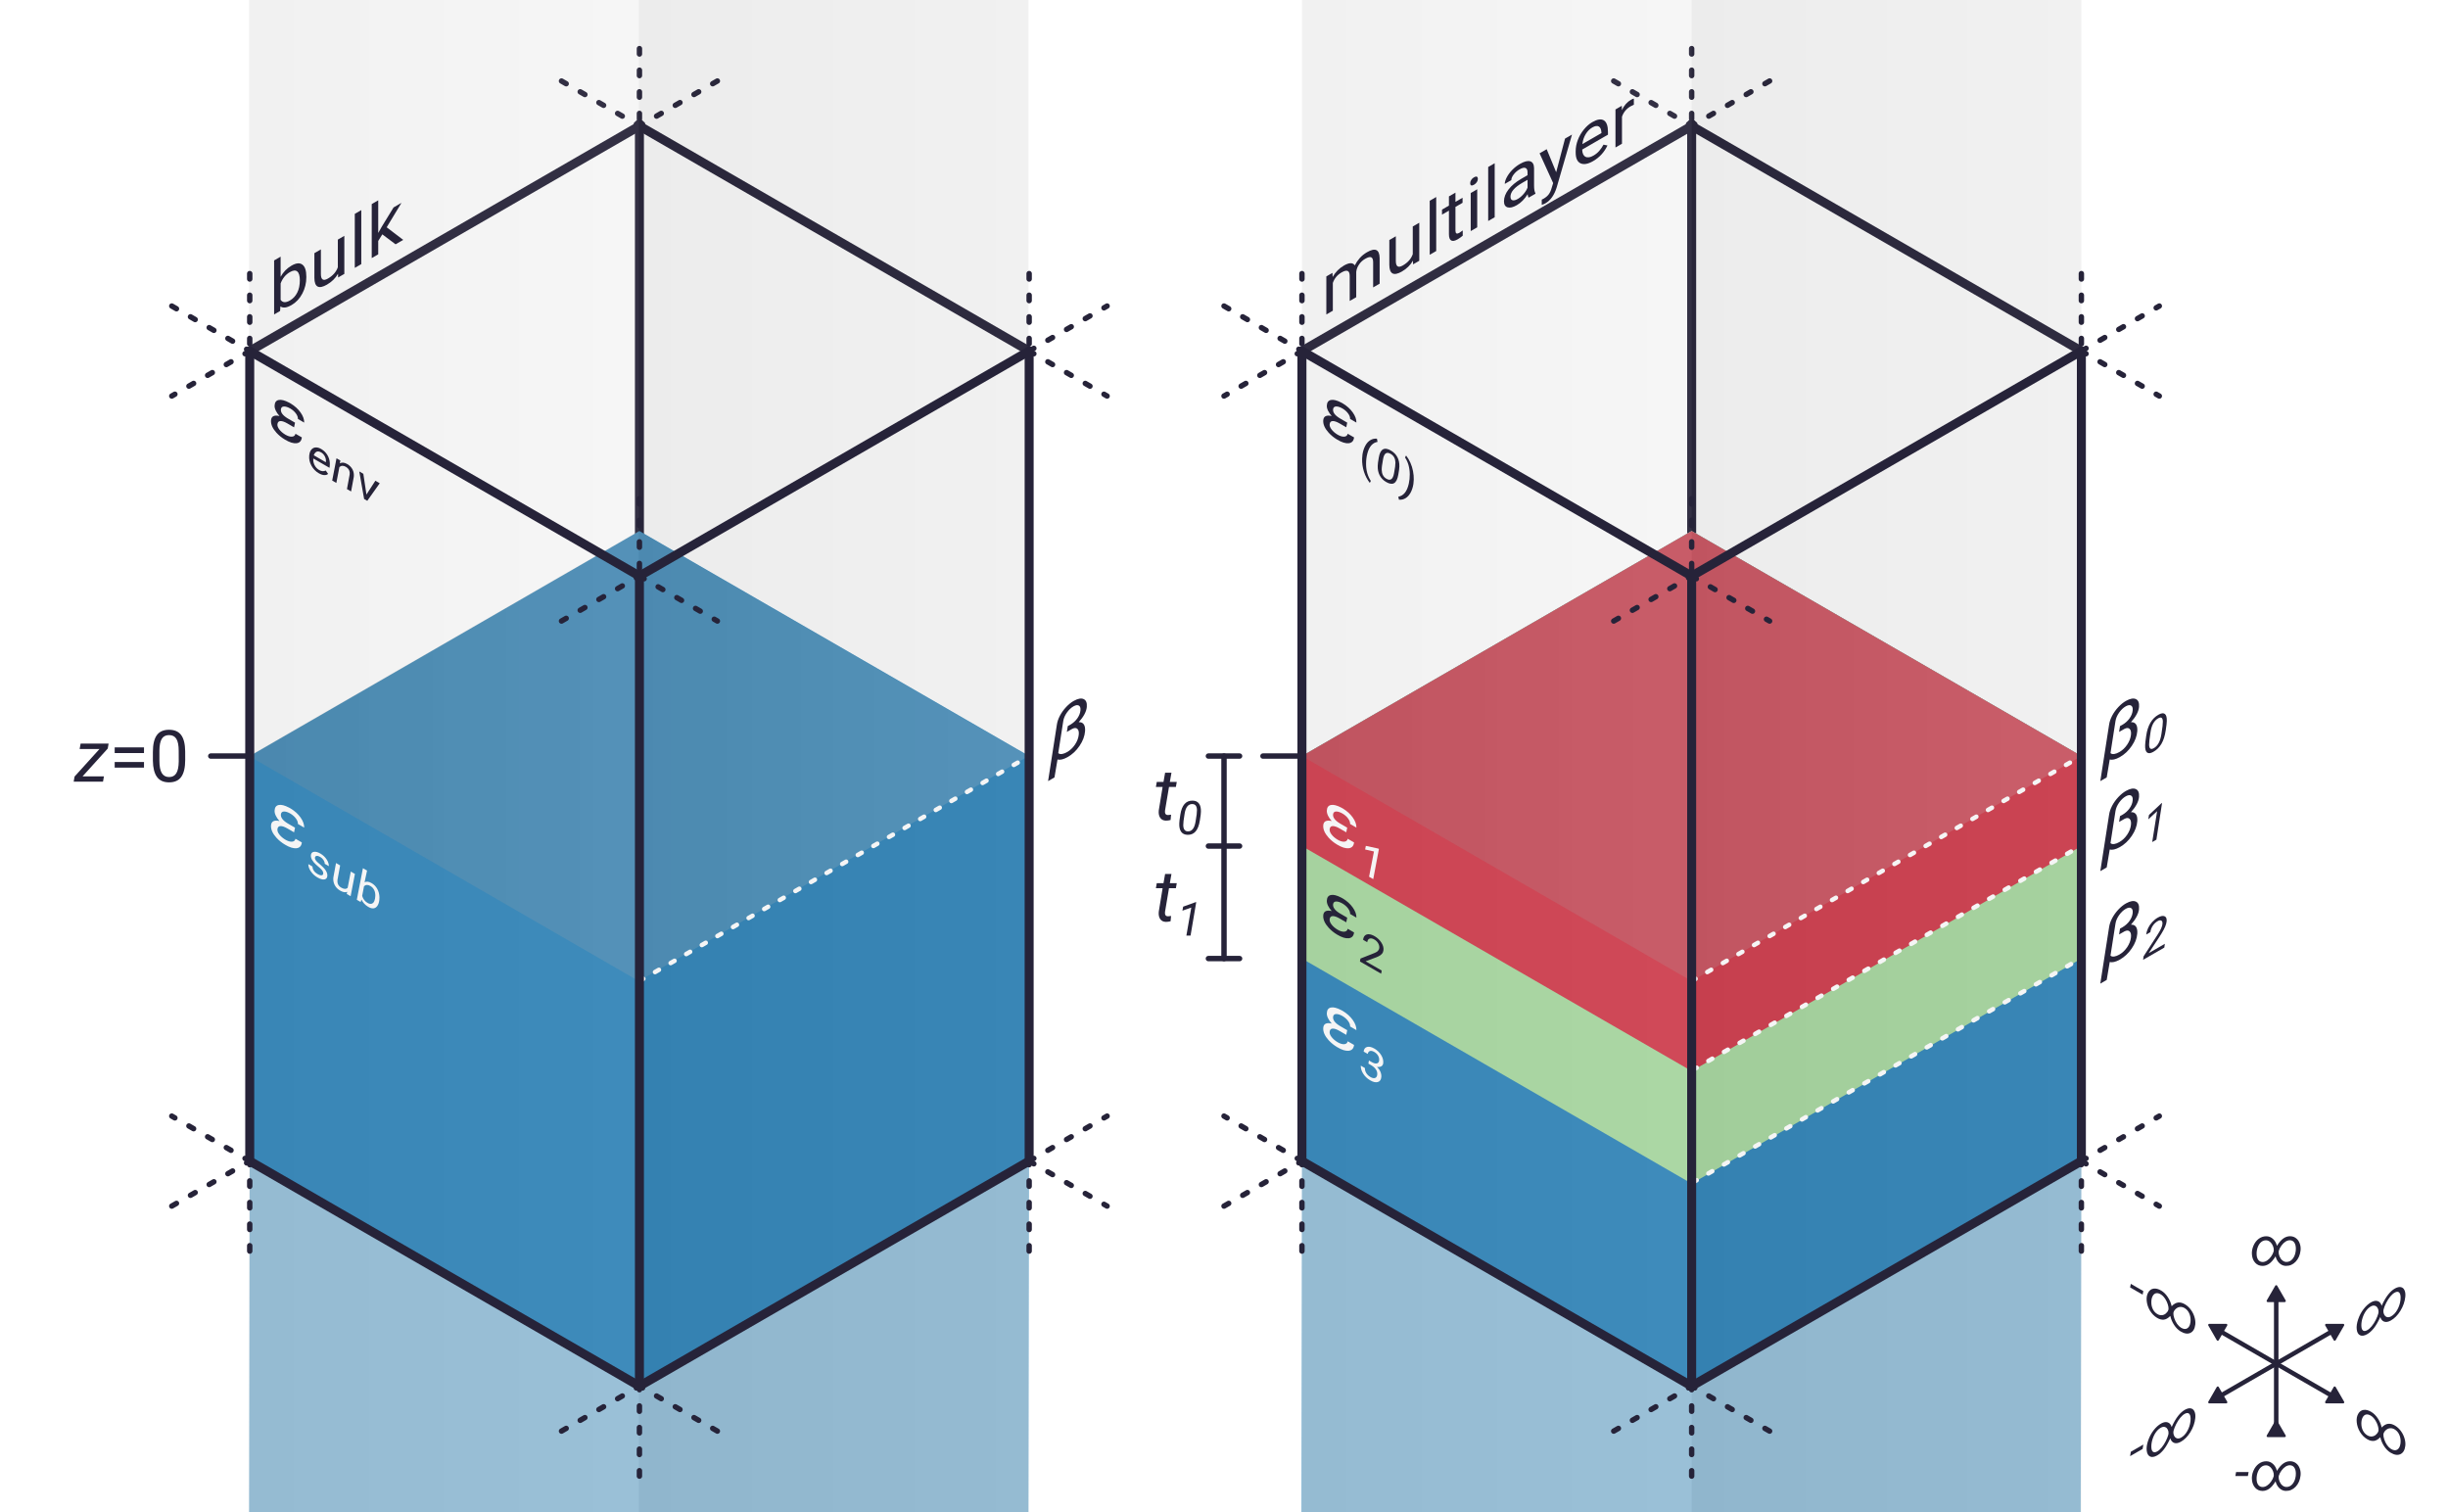<?xml version="1.0" encoding="UTF-8" standalone="no"?>
<!-- Created with Inkscape (http://www.inkscape.org/) -->

<svg
   width="544"
   height="336"
   viewBox="0 0 143.933 88.9"
   version="1.1"
   id="svg7194"
   inkscape:version="1.2 (dc2aedaf03, 2022-05-15)"
   sodipodi:docname="sample.svg"
   xml:space="preserve"
   xmlns:inkscape="http://www.inkscape.org/namespaces/inkscape"
   xmlns:sodipodi="http://sodipodi.sourceforge.net/DTD/sodipodi-0.dtd"
   xmlns:xlink="http://www.w3.org/1999/xlink"
   xmlns="http://www.w3.org/2000/svg"
   xmlns:svg="http://www.w3.org/2000/svg"><sodipodi:namedview
     id="namedview7196"
     pagecolor="#ffffff"
     bordercolor="#000000"
     borderopacity="0.25"
     inkscape:showpageshadow="2"
     inkscape:pageopacity="0.0"
     inkscape:pagecheckerboard="0"
     inkscape:deskcolor="#d1d1d1"
     inkscape:document-units="px"
     showgrid="false"
     inkscape:zoom="2"
     inkscape:cx="349.25"
     inkscape:cy="248.25"
     inkscape:window-width="2400"
     inkscape:window-height="1271"
     inkscape:window-x="-9"
     inkscape:window-y="-9"
     inkscape:window-maximized="1"
     inkscape:current-layer="layer1"><inkscape:grid
       type="axonomgrid"
       id="grid929"
       units="px"
       originx="71.967"
       originy="44.45"
       spacingy="0.265" /></sodipodi:namedview><defs
     id="defs7191"><inkscape:path-effect
       effect="simplify"
       id="path-effect11532"
       is_visible="true"
       lpeversion="1"
       steps="1"
       threshold="0.014"
       smooth_angles="360"
       helper_size="0"
       simplify_individual_paths="false"
       simplify_just_coalesce="false" /><linearGradient
       inkscape:collect="always"
       id="linearGradient2380"><stop
         style="stop-color:#777777;stop-opacity:0.1;"
         offset="0"
         id="stop2376" /><stop
         style="stop-color:#ababab;stop-opacity:0.1;"
         offset="1"
         id="stop2378" /></linearGradient><linearGradient
       inkscape:collect="always"
       id="linearGradient2180"><stop
         style="stop-color:#474747;stop-opacity:0.1;"
         offset="0"
         id="stop2176" /><stop
         style="stop-color:#777777;stop-opacity:0.1;"
         offset="1"
         id="stop2178" /></linearGradient><linearGradient
       inkscape:collect="always"
       id="linearGradient2028"><stop
         style="stop-color:#919191;stop-opacity:0.2;"
         offset="0"
         id="stop2024" /><stop
         style="stop-color:#c6c6c6;stop-opacity:0.2;"
         offset="1"
         id="stop2026" /></linearGradient><inkscape:path-effect
       effect="fillet_chamfer"
       id="path-effect6482"
       is_visible="true"
       lpeversion="1"
       nodesatellites_param="F,0,0,1,0,1.323,0,1 @ F,0,0,1,0,1.323,0,1 @ F,0,0,1,0,1.323,0,1 @ F,0,0,1,0,1.323,0,1"
       unit="px"
       method="auto"
       mode="F"
       radius="0"
       chamfer_steps="1"
       flexible="false"
       use_knot_distance="true"
       apply_no_radius="true"
       apply_with_radius="true"
       only_selected="false"
       hide_knots="false" /><inkscape:path-effect
       effect="fillet_chamfer"
       id="path-effect6478"
       is_visible="true"
       lpeversion="1"
       nodesatellites_param="F,0,0,1,0,0,0,1 @ F,0,0,1,0,5.946,0,1 @ F,0,0,1,0,0,0,1"
       unit="px"
       method="auto"
       mode="F"
       radius="0"
       chamfer_steps="1"
       flexible="false"
       use_knot_distance="true"
       apply_no_radius="true"
       apply_with_radius="true"
       only_selected="false"
       hide_knots="false" /><inkscape:path-effect
       effect="mirror_symmetry"
       start_point="0,59.27"
       end_point="1,59.267"
       center_point="74.538,47.35"
       id="path-effect16745"
       is_visible="true"
       lpeversion="1.2"
       lpesatellites=""
       mode="free"
       discard_orig_path="false"
       fuse_paths="false"
       oposite_fuse="false"
       split_items="false"
       split_open="false"
       link_styles="false" /><inkscape:path-effect
       effect="mirror_symmetry"
       start_point="0,59.27"
       end_point="1,59.267"
       center_point="74.538,47.35"
       id="path-effect16739"
       is_visible="true"
       lpeversion="1.2"
       lpesatellites=""
       mode="free"
       discard_orig_path="false"
       fuse_paths="false"
       oposite_fuse="false"
       split_items="false"
       split_open="false"
       link_styles="false" /><inkscape:path-effect
       effect="mirror_symmetry"
       start_point="0,59.27"
       end_point="1,59.267"
       center_point="74.538,47.35"
       id="path-effect16729"
       is_visible="true"
       lpeversion="1.2"
       lpesatellites=""
       mode="free"
       discard_orig_path="false"
       fuse_paths="false"
       oposite_fuse="false"
       split_items="false"
       split_open="false"
       link_styles="false" /><inkscape:path-effect
       effect="mirror_symmetry"
       start_point="0,0"
       end_point="100,88.9"
       center_point="143.933,45.773"
       id="path-effect16719"
       is_visible="true"
       lpeversion="1.2"
       lpesatellites=""
       mode="free"
       discard_orig_path="false"
       fuse_paths="false"
       oposite_fuse="false"
       split_items="false"
       split_open="false"
       link_styles="false" /><inkscape:path-effect
       effect="fillet_chamfer"
       id="path-effect7717"
       is_visible="true"
       lpeversion="1"
       nodesatellites_param="F,0,0,1,0,1.323,0,1 @ F,0,0,1,0,1.323,0,1 @ F,0,0,1,0,1.323,0,1 @ F,0,0,1,0,1.323,0,1"
       unit="px"
       method="auto"
       mode="F"
       radius="0"
       chamfer_steps="1"
       flexible="false"
       use_knot_distance="true"
       apply_no_radius="true"
       apply_with_radius="true"
       only_selected="false"
       hide_knots="false" /><inkscape:path-effect
       effect="fillet_chamfer"
       id="path-effect7713"
       is_visible="true"
       lpeversion="1"
       nodesatellites_param="F,0,0,1,0,1.323,0,1 @ F,0,0,1,0,1.323,0,1 @ F,0,0,1,0,1.323,0,1 @ F,0,0,1,0,1.323,0,1"
       unit="px"
       method="auto"
       mode="F"
       radius="0"
       chamfer_steps="1"
       flexible="false"
       use_knot_distance="true"
       apply_no_radius="true"
       apply_with_radius="true"
       only_selected="false"
       hide_knots="false" /><inkscape:path-effect
       effect="fillet_chamfer"
       id="path-effect7709"
       is_visible="true"
       lpeversion="1"
       nodesatellites_param="F,0,0,1,0,0,0,1 @ F,0,0,1,0,5.946,0,1 @ F,0,0,1,0,0,0,1"
       unit="px"
       method="auto"
       mode="F"
       radius="0"
       chamfer_steps="1"
       flexible="false"
       use_knot_distance="true"
       apply_no_radius="true"
       apply_with_radius="true"
       only_selected="false"
       hide_knots="false" /><inkscape:path-effect
       effect="fillet_chamfer"
       id="path-effect7697"
       is_visible="true"
       lpeversion="1"
       nodesatellites_param="F,0,0,1,0,1.323,0,1 @ F,0,0,1,0,1.323,0,1 @ F,0,0,1,0,1.323,0,1 @ F,0,0,1,0,1.323,0,1"
       unit="px"
       method="auto"
       mode="F"
       radius="0"
       chamfer_steps="1"
       flexible="false"
       use_knot_distance="true"
       apply_no_radius="true"
       apply_with_radius="true"
       only_selected="false"
       hide_knots="false" /><inkscape:path-effect
       effect="fillet_chamfer"
       id="path-effect7689"
       is_visible="true"
       lpeversion="1"
       nodesatellites_param="F,0,0,1,0,1.323,0,1 @ F,0,0,1,0,1.323,0,1 @ F,0,0,1,0,1.323,0,1 @ F,0,0,1,0,1.323,0,1"
       unit="px"
       method="auto"
       mode="F"
       radius="0"
       chamfer_steps="1"
       flexible="false"
       use_knot_distance="true"
       apply_no_radius="true"
       apply_with_radius="true"
       only_selected="false"
       hide_knots="false" /><inkscape:path-effect
       effect="fillet_chamfer"
       id="path-effect6793"
       is_visible="true"
       lpeversion="1"
       nodesatellites_param="F,0,0,1,0,0,0,1 @ F,0,0,1,0,5.946,0,1 @ F,0,0,1,0,0,0,1"
       unit="px"
       method="auto"
       mode="F"
       radius="0"
       chamfer_steps="1"
       flexible="false"
       use_knot_distance="true"
       apply_no_radius="true"
       apply_with_radius="true"
       only_selected="false"
       hide_knots="false" /><inkscape:path-effect
       effect="fillet_chamfer"
       id="path-effect6787"
       is_visible="true"
       lpeversion="1"
       nodesatellites_param="F,0,0,1,0,1.323,0,1 @ F,0,0,1,0,1.323,0,1 @ F,0,0,1,0,1.323,0,1 @ F,0,0,1,0,1.323,0,1"
       unit="px"
       method="auto"
       mode="F"
       radius="0"
       chamfer_steps="1"
       flexible="false"
       use_knot_distance="true"
       apply_no_radius="true"
       apply_with_radius="true"
       only_selected="false"
       hide_knots="false" /><inkscape:path-effect
       effect="fillet_chamfer"
       id="path-effect3084"
       is_visible="true"
       lpeversion="1"
       nodesatellites_param="F,0,0,1,0,0,0,1 @ F,0,0,1,0,5.946,0,1 @ F,0,0,1,0,0,0,1"
       unit="px"
       method="auto"
       mode="F"
       radius="0"
       chamfer_steps="1"
       flexible="false"
       use_knot_distance="true"
       apply_no_radius="true"
       apply_with_radius="true"
       only_selected="false"
       hide_knots="false" /><inkscape:path-effect
       effect="fillet_chamfer"
       id="path-effect813"
       is_visible="true"
       lpeversion="1"
       nodesatellites_param="F,0,1,1,0,0.265,0,1 @ F,0,0,1,0,0.265,0,1 @ F,0,1,1,0,0.265,0,1 @ F,0,1,1,0,0.265,0,1 @ F,0,1,1,0,0.265,0,1 @ F,0,1,1,0,0.265,0,1 @ F,0,1,1,0,0.265,0,1"
       unit="px"
       method="auto"
       mode="F"
       radius="0"
       chamfer_steps="1"
       flexible="false"
       use_knot_distance="true"
       apply_no_radius="true"
       apply_with_radius="true"
       only_selected="false"
       hide_knots="false" /><rect
       x="129.931"
       y="-198.894"
       width="139.477"
       height="71.595"
       id="rect1234" /><rect
       x="206.709"
       y="-153.848"
       width="47.875"
       height="34.768"
       id="rect1228" /><filter
       style="color-interpolation-filters:sRGB;"
       inkscape:label="Blur"
       id="filter1140"><feGaussianBlur
         stdDeviation="1 1"
         result="blur"
         id="feGaussianBlur1138" /></filter><filter
       style="color-interpolation-filters:sRGB;"
       inkscape:label="Blur"
       id="filter1144"><feGaussianBlur
         stdDeviation="1 1"
         result="blur"
         id="feGaussianBlur1142" /></filter><filter
       style="color-interpolation-filters:sRGB;"
       inkscape:label="Blur"
       id="filter1148"><feGaussianBlur
         stdDeviation="1 1"
         result="blur"
         id="feGaussianBlur1146" /></filter><filter
       style="color-interpolation-filters:sRGB;"
       inkscape:label="Blur"
       id="filter1152"><feGaussianBlur
         stdDeviation="1 1"
         result="blur"
         id="feGaussianBlur1150" /></filter><filter
       style="color-interpolation-filters:sRGB;"
       inkscape:label="Blur"
       id="filter1368"><feGaussianBlur
         stdDeviation="2 2"
         result="blur"
         id="feGaussianBlur1366" /></filter><mask
       maskUnits="userSpaceOnUse"
       id="mask874"><rect
         style="fill:#00ffff;stroke-width:0.376;stroke-miterlimit:10"
         id="rect876"
         width="72.655"
         height="50.381"
         x="85.648"
         y="-226.471" /></mask><inkscape:path-effect
       effect="fillet_chamfer"
       id="path-effect7697-2"
       is_visible="true"
       lpeversion="1"
       nodesatellites_param="F,0,0,1,0,1.323,0,1 @ F,0,0,1,0,1.323,0,1 @ F,0,0,1,0,1.323,0,1 @ F,0,0,1,0,1.323,0,1"
       unit="px"
       method="auto"
       mode="F"
       radius="0"
       chamfer_steps="1"
       flexible="false"
       use_knot_distance="true"
       apply_no_radius="true"
       apply_with_radius="true"
       only_selected="false"
       hide_knots="false" /><filter
       style="color-interpolation-filters:sRGB;"
       inkscape:label="Drop Shadow"
       id="filter18884"
       x="-0.076"
       y="-0.091"
       width="1.167"
       height="1.2"><feFlood
         flood-opacity="1"
         flood-color="rgb(105,105,105)"
         result="flood"
         id="feFlood18874" /><feComposite
         in="flood"
         in2="SourceGraphic"
         operator="in"
         result="composite1"
         id="feComposite18876" /><feGaussianBlur
         in="composite1"
         stdDeviation="1"
         result="blur"
         id="feGaussianBlur18878" /><feOffset
         dx="0.5"
         dy="0.5"
         result="offset"
         id="feOffset18880" /><feComposite
         in="SourceGraphic"
         in2="offset"
         operator="over"
         result="composite2"
         id="feComposite18882" /></filter><inkscape:path-effect
       effect="fillet_chamfer"
       id="path-effect813-9"
       is_visible="true"
       lpeversion="1"
       nodesatellites_param="F,0,1,1,0,0.265,0,1 @ F,0,0,1,0,0.265,0,1 @ F,0,1,1,0,0.265,0,1 @ F,0,1,1,0,0.265,0,1 @ F,0,1,1,0,0.265,0,1 @ F,0,1,1,0,0.265,0,1 @ F,0,1,1,0,0.265,0,1"
       unit="px"
       method="auto"
       mode="F"
       radius="0"
       chamfer_steps="1"
       flexible="false"
       use_knot_distance="true"
       apply_no_radius="true"
       apply_with_radius="true"
       only_selected="false"
       hide_knots="false" /><rect
       x="129.931"
       y="-198.894"
       width="139.477"
       height="71.595"
       id="rect1234-0" /><rect
       x="206.709"
       y="-153.848"
       width="47.875"
       height="34.768"
       id="rect1228-1" /><filter
       style="color-interpolation-filters:sRGB;"
       inkscape:label="Blur"
       id="filter1140-1"><feGaussianBlur
         stdDeviation="1 1"
         result="blur"
         id="feGaussianBlur1138-3" /></filter><filter
       style="color-interpolation-filters:sRGB;"
       inkscape:label="Blur"
       id="filter1144-0"><feGaussianBlur
         stdDeviation="1 1"
         result="blur"
         id="feGaussianBlur1142-6" /></filter><filter
       style="color-interpolation-filters:sRGB;"
       inkscape:label="Blur"
       id="filter1148-5"><feGaussianBlur
         stdDeviation="1 1"
         result="blur"
         id="feGaussianBlur1146-5" /></filter><filter
       style="color-interpolation-filters:sRGB;"
       inkscape:label="Blur"
       id="filter1152-7"><feGaussianBlur
         stdDeviation="1 1"
         result="blur"
         id="feGaussianBlur1150-1" /></filter><filter
       style="color-interpolation-filters:sRGB;"
       inkscape:label="Blur"
       id="filter1368-5"><feGaussianBlur
         stdDeviation="2 2"
         result="blur"
         id="feGaussianBlur1366-9" /></filter><mask
       maskUnits="userSpaceOnUse"
       id="mask874-5"><rect
         style="fill:#00ffff;stroke-width:0.376;stroke-miterlimit:10"
         id="rect876-6"
         width="72.655"
         height="50.381"
         x="85.648"
         y="-226.471" /></mask><inkscape:path-effect
       effect="fillet_chamfer"
       id="path-effect813-94"
       is_visible="true"
       lpeversion="1"
       nodesatellites_param="F,0,1,1,0,0.265,0,1 @ F,0,0,1,0,0.265,0,1 @ F,0,1,1,0,0.265,0,1 @ F,0,1,1,0,0.265,0,1 @ F,0,1,1,0,0.265,0,1 @ F,0,1,1,0,0.265,0,1 @ F,0,1,1,0,0.265,0,1"
       unit="px"
       method="auto"
       mode="F"
       radius="0"
       chamfer_steps="1"
       flexible="false"
       use_knot_distance="true"
       apply_no_radius="true"
       apply_with_radius="true"
       only_selected="false"
       hide_knots="false" /><rect
       x="129.931"
       y="-198.894"
       width="139.477"
       height="71.595"
       id="rect1234-2" /><rect
       x="206.709"
       y="-153.848"
       width="47.875"
       height="34.768"
       id="rect1228-4" /><filter
       style="color-interpolation-filters:sRGB;"
       inkscape:label="Blur"
       id="filter1140-5"><feGaussianBlur
         stdDeviation="1 1"
         result="blur"
         id="feGaussianBlur1138-6" /></filter><filter
       style="color-interpolation-filters:sRGB;"
       inkscape:label="Blur"
       id="filter1144-3"><feGaussianBlur
         stdDeviation="1 1"
         result="blur"
         id="feGaussianBlur1142-4" /></filter><filter
       style="color-interpolation-filters:sRGB;"
       inkscape:label="Blur"
       id="filter1148-7"><feGaussianBlur
         stdDeviation="1 1"
         result="blur"
         id="feGaussianBlur1146-2" /></filter><filter
       style="color-interpolation-filters:sRGB;"
       inkscape:label="Blur"
       id="filter1152-3"><feGaussianBlur
         stdDeviation="1 1"
         result="blur"
         id="feGaussianBlur1150-0" /></filter><filter
       style="color-interpolation-filters:sRGB;"
       inkscape:label="Blur"
       id="filter1368-2"><feGaussianBlur
         stdDeviation="2 2"
         result="blur"
         id="feGaussianBlur1366-6" /></filter><mask
       maskUnits="userSpaceOnUse"
       id="mask874-9"><rect
         style="fill:#00ffff;stroke-width:0.376;stroke-miterlimit:10"
         id="rect876-1"
         width="72.655"
         height="50.381"
         x="85.648"
         y="-226.471" /></mask><linearGradient
       inkscape:collect="always"
       xlink:href="#linearGradient2028"
       id="linearGradient2030"
       x1="16.974"
       y1="44.45"
       x2="62.801"
       y2="44.45"
       gradientUnits="userSpaceOnUse"
       gradientTransform="translate(59.575)" /><linearGradient
       inkscape:collect="always"
       xlink:href="#linearGradient2180"
       id="linearGradient2182"
       x1="39.888"
       y1="65.617"
       x2="62.801"
       y2="65.617"
       gradientUnits="userSpaceOnUse"
       gradientTransform="translate(59.576,-1.222e-4)" /><linearGradient
       inkscape:collect="always"
       xlink:href="#linearGradient2380"
       id="linearGradient2382"
       x1="16.974"
       y1="65.617"
       x2="39.888"
       y2="65.617"
       gradientUnits="userSpaceOnUse"
       gradientTransform="translate(59.575,-29.104)" /><inkscape:path-effect
       effect="fillet_chamfer"
       id="path-effect91073"
       is_visible="true"
       lpeversion="1"
       nodesatellites_param="F,0,0,1,0,0,0,1 @ F,0,0,1,0,4.798,0,1 @ F,0,0,1,0,3.969,0,1 @ F,0,0,1,0,0,0,1 @ F,0,0,1,0,3.969,0,1 @ F,0,0,1,0,4.762,0,1 @ F,0,0,1,0,0,0,1"
       unit="px"
       method="auto"
       mode="F"
       radius="0"
       chamfer_steps="1"
       flexible="false"
       use_knot_distance="true"
       apply_no_radius="true"
       apply_with_radius="true"
       only_selected="false"
       hide_knots="false" /><inkscape:path-effect
       effect="fillet_chamfer"
       id="path-effect90861"
       is_visible="true"
       lpeversion="1"
       nodesatellites_param="F,0,0,1,0,0,0,1 @ F,0,0,1,0,4.762,0,1 @ F,0,0,1,0,3.969,0,1 @ F,0,0,1,0,0,0,1 @ F,0,0,1,0,3.969,0,1 @ F,0,0,1,0,4.762,0,1 @ F,0,0,1,0,0,0,1"
       unit="px"
       method="auto"
       mode="F"
       radius="0"
       chamfer_steps="1"
       flexible="false"
       use_knot_distance="true"
       apply_no_radius="true"
       apply_with_radius="true"
       only_selected="false"
       hide_knots="false" /><inkscape:path-effect
       effect="fillet_chamfer"
       id="path-effect90585"
       is_visible="true"
       lpeversion="1"
       nodesatellites_param="F,0,0,1,0,0,0,1 @ F,0,0,1,0,2.646,0,1 @ F,0,0,1,0,2.646,0,1 @ F,0,0,1,0,0,0,1 @ F,0,0,1,0,2.646,0,1 @ F,0,0,1,0,2.646,0,1 @ F,0,0,1,0,0,0,1"
       unit="px"
       method="auto"
       mode="F"
       radius="0"
       chamfer_steps="1"
       flexible="false"
       use_knot_distance="true"
       apply_no_radius="true"
       apply_with_radius="true"
       only_selected="false"
       hide_knots="false" /><inkscape:path-effect
       effect="mirror_symmetry"
       start_point="0,59.27"
       end_point="1,59.267"
       center_point="74.538,47.35"
       id="path-effect16745-3"
       is_visible="true"
       lpeversion="1.2"
       lpesatellites=""
       mode="free"
       discard_orig_path="false"
       fuse_paths="false"
       oposite_fuse="false"
       split_items="false"
       split_open="false"
       link_styles="false" /><inkscape:path-effect
       effect="mirror_symmetry"
       start_point="0,59.27"
       end_point="1,59.267"
       center_point="74.538,47.35"
       id="path-effect16739-9"
       is_visible="true"
       lpeversion="1.2"
       lpesatellites=""
       mode="free"
       discard_orig_path="false"
       fuse_paths="false"
       oposite_fuse="false"
       split_items="false"
       split_open="false"
       link_styles="false" /><inkscape:path-effect
       effect="mirror_symmetry"
       start_point="0,59.27"
       end_point="1,59.267"
       center_point="74.538,47.35"
       id="path-effect16729-6"
       is_visible="true"
       lpeversion="1.2"
       lpesatellites=""
       mode="free"
       discard_orig_path="false"
       fuse_paths="false"
       oposite_fuse="false"
       split_items="false"
       split_open="false"
       link_styles="false" /><inkscape:path-effect
       effect="mirror_symmetry"
       start_point="0,0"
       end_point="100,88.9"
       center_point="143.933,45.773"
       id="path-effect16719-4"
       is_visible="true"
       lpeversion="1.2"
       lpesatellites=""
       mode="free"
       discard_orig_path="false"
       fuse_paths="false"
       oposite_fuse="false"
       split_items="false"
       split_open="false"
       link_styles="false" /><inkscape:path-effect
       effect="fillet_chamfer"
       id="path-effect7717-0"
       is_visible="true"
       lpeversion="1"
       nodesatellites_param="F,0,0,1,0,1.323,0,1 @ F,0,0,1,0,1.323,0,1 @ F,0,0,1,0,1.323,0,1 @ F,0,0,1,0,1.323,0,1"
       unit="px"
       method="auto"
       mode="F"
       radius="0"
       chamfer_steps="1"
       flexible="false"
       use_knot_distance="true"
       apply_no_radius="true"
       apply_with_radius="true"
       only_selected="false"
       hide_knots="false" /><inkscape:path-effect
       effect="fillet_chamfer"
       id="path-effect7713-9"
       is_visible="true"
       lpeversion="1"
       nodesatellites_param="F,0,0,1,0,1.323,0,1 @ F,0,0,1,0,1.323,0,1 @ F,0,0,1,0,1.323,0,1 @ F,0,0,1,0,1.323,0,1"
       unit="px"
       method="auto"
       mode="F"
       radius="0"
       chamfer_steps="1"
       flexible="false"
       use_knot_distance="true"
       apply_no_radius="true"
       apply_with_radius="true"
       only_selected="false"
       hide_knots="false" /><inkscape:path-effect
       effect="fillet_chamfer"
       id="path-effect7709-2"
       is_visible="true"
       lpeversion="1"
       nodesatellites_param="F,0,0,1,0,0,0,1 @ F,0,0,1,0,5.946,0,1 @ F,0,0,1,0,0,0,1"
       unit="px"
       method="auto"
       mode="F"
       radius="0"
       chamfer_steps="1"
       flexible="false"
       use_knot_distance="true"
       apply_no_radius="true"
       apply_with_radius="true"
       only_selected="false"
       hide_knots="false" /><inkscape:path-effect
       effect="fillet_chamfer"
       id="path-effect7697-6"
       is_visible="true"
       lpeversion="1"
       nodesatellites_param="F,0,0,1,0,1.323,0,1 @ F,0,0,1,0,1.323,0,1 @ F,0,0,1,0,1.323,0,1 @ F,0,0,1,0,1.323,0,1"
       unit="px"
       method="auto"
       mode="F"
       radius="0"
       chamfer_steps="1"
       flexible="false"
       use_knot_distance="true"
       apply_no_radius="true"
       apply_with_radius="true"
       only_selected="false"
       hide_knots="false" /><inkscape:path-effect
       effect="fillet_chamfer"
       id="path-effect7689-8"
       is_visible="true"
       lpeversion="1"
       nodesatellites_param="F,0,0,1,0,1.323,0,1 @ F,0,0,1,0,1.323,0,1 @ F,0,0,1,0,1.323,0,1 @ F,0,0,1,0,1.323,0,1"
       unit="px"
       method="auto"
       mode="F"
       radius="0"
       chamfer_steps="1"
       flexible="false"
       use_knot_distance="true"
       apply_no_radius="true"
       apply_with_radius="true"
       only_selected="false"
       hide_knots="false" /><inkscape:path-effect
       effect="fillet_chamfer"
       id="path-effect6793-2"
       is_visible="true"
       lpeversion="1"
       nodesatellites_param="F,0,0,1,0,0,0,1 @ F,0,0,1,0,5.946,0,1 @ F,0,0,1,0,0,0,1"
       unit="px"
       method="auto"
       mode="F"
       radius="0"
       chamfer_steps="1"
       flexible="false"
       use_knot_distance="true"
       apply_no_radius="true"
       apply_with_radius="true"
       only_selected="false"
       hide_knots="false" /><inkscape:path-effect
       effect="fillet_chamfer"
       id="path-effect6787-3"
       is_visible="true"
       lpeversion="1"
       nodesatellites_param="F,0,0,1,0,1.323,0,1 @ F,0,0,1,0,1.323,0,1 @ F,0,0,1,0,1.323,0,1 @ F,0,0,1,0,1.323,0,1"
       unit="px"
       method="auto"
       mode="F"
       radius="0"
       chamfer_steps="1"
       flexible="false"
       use_knot_distance="true"
       apply_no_radius="true"
       apply_with_radius="true"
       only_selected="false"
       hide_knots="false" /><inkscape:path-effect
       effect="fillet_chamfer"
       id="path-effect3084-4"
       is_visible="true"
       lpeversion="1"
       nodesatellites_param="F,0,0,1,0,0,0,1 @ F,0,0,1,0,5.946,0,1 @ F,0,0,1,0,0,0,1"
       unit="px"
       method="auto"
       mode="F"
       radius="0"
       chamfer_steps="1"
       flexible="false"
       use_knot_distance="true"
       apply_no_radius="true"
       apply_with_radius="true"
       only_selected="false"
       hide_knots="false" /><inkscape:path-effect
       effect="fillet_chamfer"
       id="path-effect813-6"
       is_visible="true"
       lpeversion="1"
       nodesatellites_param="F,0,1,1,0,0.265,0,1 @ F,0,0,1,0,0.265,0,1 @ F,0,1,1,0,0.265,0,1 @ F,0,1,1,0,0.265,0,1 @ F,0,1,1,0,0.265,0,1 @ F,0,1,1,0,0.265,0,1 @ F,0,1,1,0,0.265,0,1"
       unit="px"
       method="auto"
       mode="F"
       radius="0"
       chamfer_steps="1"
       flexible="false"
       use_knot_distance="true"
       apply_no_radius="true"
       apply_with_radius="true"
       only_selected="false"
       hide_knots="false" /><rect
       x="129.931"
       y="-198.894"
       width="139.477"
       height="71.595"
       id="rect1234-02" /><rect
       x="206.709"
       y="-153.848"
       width="47.875"
       height="34.768"
       id="rect1228-49" /><filter
       style="color-interpolation-filters:sRGB;"
       inkscape:label="Blur"
       id="filter1140-9"><feGaussianBlur
         stdDeviation="1 1"
         result="blur"
         id="feGaussianBlur1138-8" /></filter><filter
       style="color-interpolation-filters:sRGB;"
       inkscape:label="Blur"
       id="filter1144-7"><feGaussianBlur
         stdDeviation="1 1"
         result="blur"
         id="feGaussianBlur1142-0" /></filter><filter
       style="color-interpolation-filters:sRGB;"
       inkscape:label="Blur"
       id="filter1148-0"><feGaussianBlur
         stdDeviation="1 1"
         result="blur"
         id="feGaussianBlur1146-6" /></filter><filter
       style="color-interpolation-filters:sRGB;"
       inkscape:label="Blur"
       id="filter1152-2"><feGaussianBlur
         stdDeviation="1 1"
         result="blur"
         id="feGaussianBlur1150-7" /></filter><filter
       style="color-interpolation-filters:sRGB;"
       inkscape:label="Blur"
       id="filter1368-4"><feGaussianBlur
         stdDeviation="2 2"
         result="blur"
         id="feGaussianBlur1366-7" /></filter><mask
       maskUnits="userSpaceOnUse"
       id="mask874-1"><rect
         style="fill:#00ffff;stroke-width:0.376;stroke-miterlimit:10"
         id="rect876-4"
         width="72.655"
         height="50.381"
         x="85.648"
         y="-226.471" /></mask><inkscape:path-effect
       effect="fillet_chamfer"
       id="path-effect7697-2-7"
       is_visible="true"
       lpeversion="1"
       nodesatellites_param="F,0,0,1,0,1.323,0,1 @ F,0,0,1,0,1.323,0,1 @ F,0,0,1,0,1.323,0,1 @ F,0,0,1,0,1.323,0,1"
       unit="px"
       method="auto"
       mode="F"
       radius="0"
       chamfer_steps="1"
       flexible="false"
       use_knot_distance="true"
       apply_no_radius="true"
       apply_with_radius="true"
       only_selected="false"
       hide_knots="false" /><filter
       style="color-interpolation-filters:sRGB;"
       inkscape:label="Drop Shadow"
       id="filter18884-6"
       x="-0.076"
       y="-0.091"
       width="1.167"
       height="1.2"><feFlood
         flood-opacity="1"
         flood-color="rgb(105,105,105)"
         result="flood"
         id="feFlood18874-6" /><feComposite
         in="flood"
         in2="SourceGraphic"
         operator="in"
         result="composite1"
         id="feComposite18876-1" /><feGaussianBlur
         in="composite1"
         stdDeviation="1"
         result="blur"
         id="feGaussianBlur18878-9" /><feOffset
         dx="0.5"
         dy="0.5"
         result="offset"
         id="feOffset18880-0" /><feComposite
         in="SourceGraphic"
         in2="offset"
         operator="over"
         result="composite2"
         id="feComposite18882-2" /></filter><inkscape:path-effect
       effect="fillet_chamfer"
       id="path-effect813-9-3"
       is_visible="true"
       lpeversion="1"
       nodesatellites_param="F,0,1,1,0,0.265,0,1 @ F,0,0,1,0,0.265,0,1 @ F,0,1,1,0,0.265,0,1 @ F,0,1,1,0,0.265,0,1 @ F,0,1,1,0,0.265,0,1 @ F,0,1,1,0,0.265,0,1 @ F,0,1,1,0,0.265,0,1"
       unit="px"
       method="auto"
       mode="F"
       radius="0"
       chamfer_steps="1"
       flexible="false"
       use_knot_distance="true"
       apply_no_radius="true"
       apply_with_radius="true"
       only_selected="false"
       hide_knots="false" /><rect
       x="129.931"
       y="-198.894"
       width="139.477"
       height="71.595"
       id="rect1234-0-5" /><rect
       x="206.709"
       y="-153.848"
       width="47.875"
       height="34.768"
       id="rect1228-1-5" /><filter
       style="color-interpolation-filters:sRGB;"
       inkscape:label="Blur"
       id="filter1140-1-3"><feGaussianBlur
         stdDeviation="1 1"
         result="blur"
         id="feGaussianBlur1138-3-4" /></filter><filter
       style="color-interpolation-filters:sRGB;"
       inkscape:label="Blur"
       id="filter1144-0-1"><feGaussianBlur
         stdDeviation="1 1"
         result="blur"
         id="feGaussianBlur1142-6-8" /></filter><filter
       style="color-interpolation-filters:sRGB;"
       inkscape:label="Blur"
       id="filter1148-5-0"><feGaussianBlur
         stdDeviation="1 1"
         result="blur"
         id="feGaussianBlur1146-5-3" /></filter><filter
       style="color-interpolation-filters:sRGB;"
       inkscape:label="Blur"
       id="filter1152-7-5"><feGaussianBlur
         stdDeviation="1 1"
         result="blur"
         id="feGaussianBlur1150-1-1" /></filter><filter
       style="color-interpolation-filters:sRGB;"
       inkscape:label="Blur"
       id="filter1368-5-1"><feGaussianBlur
         stdDeviation="2 2"
         result="blur"
         id="feGaussianBlur1366-9-7" /></filter><mask
       maskUnits="userSpaceOnUse"
       id="mask874-5-3"><rect
         style="fill:#00ffff;stroke-width:0.376;stroke-miterlimit:10"
         id="rect876-6-8"
         width="72.655"
         height="50.381"
         x="85.648"
         y="-226.471" /></mask><inkscape:path-effect
       effect="fillet_chamfer"
       id="path-effect813-94-3"
       is_visible="true"
       lpeversion="1"
       nodesatellites_param="F,0,1,1,0,0.265,0,1 @ F,0,0,1,0,0.265,0,1 @ F,0,1,1,0,0.265,0,1 @ F,0,1,1,0,0.265,0,1 @ F,0,1,1,0,0.265,0,1 @ F,0,1,1,0,0.265,0,1 @ F,0,1,1,0,0.265,0,1"
       unit="px"
       method="auto"
       mode="F"
       radius="0"
       chamfer_steps="1"
       flexible="false"
       use_knot_distance="true"
       apply_no_radius="true"
       apply_with_radius="true"
       only_selected="false"
       hide_knots="false" /><rect
       x="129.931"
       y="-198.894"
       width="139.477"
       height="71.595"
       id="rect1234-2-7" /><rect
       x="206.709"
       y="-153.848"
       width="47.875"
       height="34.768"
       id="rect1228-4-3" /><filter
       style="color-interpolation-filters:sRGB;"
       inkscape:label="Blur"
       id="filter1140-5-3"><feGaussianBlur
         stdDeviation="1 1"
         result="blur"
         id="feGaussianBlur1138-6-5" /></filter><filter
       style="color-interpolation-filters:sRGB;"
       inkscape:label="Blur"
       id="filter1144-3-6"><feGaussianBlur
         stdDeviation="1 1"
         result="blur"
         id="feGaussianBlur1142-4-3" /></filter><filter
       style="color-interpolation-filters:sRGB;"
       inkscape:label="Blur"
       id="filter1148-7-3"><feGaussianBlur
         stdDeviation="1 1"
         result="blur"
         id="feGaussianBlur1146-2-6" /></filter><filter
       style="color-interpolation-filters:sRGB;"
       inkscape:label="Blur"
       id="filter1152-3-4"><feGaussianBlur
         stdDeviation="1 1"
         result="blur"
         id="feGaussianBlur1150-0-5" /></filter><filter
       style="color-interpolation-filters:sRGB;"
       inkscape:label="Blur"
       id="filter1368-2-2"><feGaussianBlur
         stdDeviation="2 2"
         result="blur"
         id="feGaussianBlur1366-6-2" /></filter><mask
       maskUnits="userSpaceOnUse"
       id="mask874-9-6"><rect
         style="fill:#00ffff;stroke-width:0.376;stroke-miterlimit:10"
         id="rect876-1-2"
         width="72.655"
         height="50.381"
         x="85.648"
         y="-226.471" /></mask><marker
       style="overflow:visible"
       refX="0"
       refY="0"
       orient="auto-start-reverse"
       inkscape:stockid="TriangleStart134"
       markerWidth="4"
       markerHeight="4.624"
       viewBox="0 0 5.324 6.155"
       inkscape:isstock="true"
       inkscape:collect="always"
       preserveAspectRatio="xMidYMid"
       id="TriangleStart134"><path
         transform="scale(0.5)"
         style="fill:#262339;fill-opacity:1;fill-rule:evenodd;stroke:#262339;stroke-width:1pt;stroke-opacity:1"
         d="M 5.77,0 -2.88,5 V -5 Z"
         id="path10884" /></marker><marker
       style="overflow:visible"
       refX="0"
       refY="0"
       orient="auto-start-reverse"
       inkscape:stockid="TriangleStart5321"
       markerWidth="4"
       markerHeight="4.624"
       viewBox="0 0 5.324 6.155"
       inkscape:isstock="true"
       inkscape:collect="always"
       preserveAspectRatio="xMidYMid"
       id="TriangleStart5321"><path
         transform="scale(0.5)"
         style="fill:#262339;fill-opacity:1;fill-rule:evenodd;stroke:#262339;stroke-width:1pt;stroke-opacity:1"
         d="M 5.77,0 -2.88,5 V -5 Z"
         id="path10887" /></marker><linearGradient
       inkscape:collect="always"
       xlink:href="#linearGradient2180"
       id="linearGradient1702"
       gradientUnits="userSpaceOnUse"
       gradientTransform="translate(-2.33,-1.222e-4)"
       x1="39.888"
       y1="65.617"
       x2="62.801"
       y2="65.617" /><linearGradient
       inkscape:collect="always"
       xlink:href="#linearGradient2380"
       id="linearGradient1704"
       gradientUnits="userSpaceOnUse"
       gradientTransform="translate(-2.331,-29.104)"
       x1="16.974"
       y1="65.617"
       x2="39.888"
       y2="65.617" /><linearGradient
       inkscape:collect="always"
       xlink:href="#linearGradient2028"
       id="linearGradient1706"
       gradientUnits="userSpaceOnUse"
       gradientTransform="translate(-2.331)"
       x1="16.974"
       y1="44.45"
       x2="62.801"
       y2="44.45" /></defs><g
     inkscape:label="Layer 1"
     inkscape:groupmode="layer"
     id="layer1"><path
       style="fill:#000000;stroke:#262339;stroke-width:0.265;stroke-linecap:round;stroke-linejoin:round;stroke-dasharray:none;stroke-opacity:1;marker-start:url(#TriangleStart134);marker-end:url(#TriangleStart5321);paint-order:stroke fill markers"
       d="m 133.833,84.137 v -7.938"
       id="path627"
       sodipodi:nodetypes="cc" /><path
       style="fill:#000000;stroke:#262339;stroke-width:0.265;stroke-linecap:round;stroke-linejoin:round;stroke-dasharray:none;stroke-opacity:1;marker-start:url(#TriangleStart134);marker-end:url(#TriangleStart5321);paint-order:stroke fill markers"
       d="m 130.396,82.153 6.874,-3.969"
       id="use2641"
       sodipodi:nodetypes="cc" /><path
       style="fill:#000000;stroke:#262339;stroke-width:0.265;stroke-linecap:round;stroke-linejoin:round;stroke-dasharray:none;stroke-opacity:1;marker-start:url(#TriangleStart134);marker-end:url(#TriangleStart5321);paint-order:stroke fill markers"
       d="m 137.27,82.153 -6.874,-3.969"
       id="use2643"
       sodipodi:nodetypes="cc" /><path
       d="m 125.978,85.185 -0.736,0.425 0.042,-0.258 0.736,-0.425 z"
       style="font-style:italic;font-size:3.175px;font-family:Roboto;-inkscape-font-specification:Roboto;text-align:end;text-anchor:end;fill:#262339;stroke-width:0.529;stroke-linecap:round"
       id="path2021" /><path
       d="m 128.215,84.768 q -0.22,0.121 -0.384,0.062 -0.164,-0.06 -0.226,-0.271 -0.194,0.423 -0.383,0.661 -0.189,0.236 -0.395,0.351 -0.253,0.14 -0.417,0.058 -0.164,-0.083 -0.192,-0.351 -0.029,-0.25 0.084,-0.583 0.113,-0.334 0.319,-0.603 0.208,-0.27 0.453,-0.406 0.219,-0.12 0.383,-0.061 0.166,0.058 0.228,0.272 0.189,-0.413 0.38,-0.655 0.191,-0.243 0.405,-0.362 0.2,-0.109 0.344,-0.078 0.146,0.029 0.214,0.185 0.07,0.153 0.046,0.386 -0.046,0.428 -0.288,0.822 -0.242,0.392 -0.569,0.573 z m -1.724,0.29 q 0,0.212 0.091,0.29 0.093,0.075 0.257,-0.017 0.13,-0.072 0.262,-0.233 0.133,-0.162 0.239,-0.373 0.107,-0.212 0.15,-0.381 l 0.011,-0.071 q 0.008,-0.119 -0.042,-0.221 -0.048,-0.102 -0.135,-0.142 -0.121,-0.056 -0.267,0.022 -0.163,0.088 -0.291,0.264 -0.127,0.174 -0.203,0.41 -0.076,0.235 -0.073,0.453 z m 2.302,-1.526 0.006,-0.132 q -0.005,-0.219 -0.095,-0.291 -0.088,-0.075 -0.251,0.013 -0.13,0.072 -0.26,0.229 -0.13,0.156 -0.24,0.371 -0.11,0.214 -0.155,0.389 l -0.011,0.07 q -0.009,0.128 0.05,0.241 0.06,0.111 0.164,0.141 0.105,0.028 0.228,-0.037 0.219,-0.118 0.371,-0.384 0.152,-0.268 0.188,-0.566 z"
       style="font-style:italic;font-size:3.175px;font-family:Roboto;-inkscape-font-specification:Roboto;text-align:end;text-anchor:end;fill:#262339;stroke-width:0.529;stroke-linecap:round"
       id="path2023" /><path
       d="m 140.563,77.639 q -0.22,0.121 -0.384,0.062 -0.164,-0.06 -0.226,-0.271 -0.194,0.423 -0.383,0.661 -0.189,0.236 -0.395,0.351 -0.253,0.14 -0.417,0.058 -0.164,-0.083 -0.192,-0.351 -0.029,-0.25 0.084,-0.583 0.113,-0.334 0.319,-0.603 0.208,-0.27 0.453,-0.406 0.219,-0.12 0.383,-0.061 0.166,0.058 0.228,0.271 0.189,-0.413 0.38,-0.655 0.191,-0.243 0.405,-0.362 0.2,-0.109 0.344,-0.078 0.146,0.029 0.214,0.185 0.07,0.153 0.046,0.386 -0.046,0.428 -0.288,0.822 -0.242,0.392 -0.569,0.573 z m -1.724,0.29 q 0,0.212 0.091,0.29 0.093,0.075 0.257,-0.017 0.13,-0.072 0.262,-0.233 0.133,-0.162 0.239,-0.373 0.107,-0.212 0.15,-0.381 l 0.011,-0.071 q 0.008,-0.119 -0.042,-0.221 -0.048,-0.102 -0.135,-0.142 -0.121,-0.056 -0.267,0.022 -0.163,0.088 -0.291,0.264 -0.127,0.174 -0.203,0.41 -0.076,0.235 -0.073,0.453 z m 2.302,-1.526 0.006,-0.132 q -0.005,-0.219 -0.095,-0.291 -0.088,-0.075 -0.251,0.013 -0.13,0.072 -0.26,0.229 -0.13,0.156 -0.24,0.371 -0.11,0.214 -0.155,0.389 l -0.011,0.07 q -0.009,0.128 0.05,0.241 0.06,0.111 0.164,0.141 0.105,0.028 0.228,-0.037 0.219,-0.118 0.371,-0.384 0.152,-0.268 0.188,-0.566 z"
       style="font-style:italic;font-size:3.175px;font-family:Roboto;-inkscape-font-specification:Roboto;fill:#262339;stroke-width:0.529;stroke-linecap:round"
       id="path2018" /><path
       d="m 125.978,76.115 -0.736,-0.425 0.042,-0.21 0.736,0.425 z"
       style="font-style:italic;font-size:3.175px;font-family:Roboto;-inkscape-font-specification:Roboto;text-align:end;text-anchor:end;fill:#262339;stroke-width:0.529;stroke-linecap:round"
       id="path2013" /><path
       d="m 128.215,78.28 q -0.22,-0.133 -0.384,-0.382 -0.164,-0.25 -0.226,-0.532 -0.194,0.2 -0.383,0.219 -0.189,0.018 -0.395,-0.106 -0.253,-0.152 -0.417,-0.424 -0.164,-0.273 -0.192,-0.573 -0.029,-0.284 0.084,-0.487 0.113,-0.203 0.319,-0.234 0.208,-0.03 0.453,0.117 0.219,0.132 0.383,0.381 0.166,0.249 0.228,0.535 0.189,-0.195 0.38,-0.216 0.191,-0.023 0.405,0.105 0.2,0.122 0.344,0.32 0.146,0.197 0.214,0.432 0.07,0.234 0.046,0.439 -0.046,0.375 -0.288,0.489 -0.242,0.113 -0.569,-0.084 z m -1.724,-1.701 q 0,0.212 0.091,0.395 0.093,0.182 0.257,0.28 0.13,0.078 0.262,0.069 0.133,-0.008 0.239,-0.098 0.107,-0.089 0.15,-0.208 l 0.011,-0.059 q 0.008,-0.11 -0.042,-0.269 -0.048,-0.158 -0.135,-0.298 -0.121,-0.195 -0.267,-0.286 -0.163,-0.1 -0.291,-0.072 -0.127,0.027 -0.203,0.176 -0.076,0.147 -0.073,0.369 z m 2.302,1.132 0.006,-0.125 q -0.005,-0.225 -0.095,-0.4 -0.088,-0.177 -0.251,-0.277 -0.13,-0.078 -0.26,-0.071 -0.13,0.005 -0.24,0.094 -0.11,0.087 -0.155,0.21 l -0.011,0.057 q -0.009,0.117 0.05,0.298 0.06,0.181 0.164,0.331 0.105,0.149 0.228,0.226 0.219,0.134 0.371,0.043 0.152,-0.092 0.188,-0.349 z"
       style="font-style:italic;font-size:3.175px;font-family:Roboto;-inkscape-font-specification:Roboto;text-align:end;text-anchor:end;fill:#262339;stroke-width:0.529;stroke-linecap:round"
       id="path2015" /><path
       d="m 140.563,85.41 q -0.22,-0.133 -0.384,-0.382 -0.164,-0.25 -0.226,-0.532 -0.194,0.2 -0.383,0.219 -0.189,0.018 -0.395,-0.106 -0.253,-0.152 -0.417,-0.424 -0.164,-0.273 -0.192,-0.573 -0.029,-0.284 0.084,-0.487 0.113,-0.203 0.319,-0.234 0.208,-0.03 0.453,0.117 0.219,0.132 0.383,0.381 0.166,0.249 0.228,0.535 0.189,-0.195 0.38,-0.216 0.191,-0.023 0.405,0.105 0.2,0.122 0.344,0.32 0.146,0.197 0.214,0.432 0.07,0.234 0.046,0.439 -0.046,0.375 -0.288,0.489 -0.242,0.113 -0.569,-0.084 z m -1.724,-1.701 q 0,0.212 0.091,0.395 0.093,0.182 0.257,0.28 0.13,0.078 0.262,0.069 0.133,-0.008 0.239,-0.098 0.107,-0.089 0.15,-0.208 l 0.011,-0.059 q 0.008,-0.11 -0.042,-0.269 -0.048,-0.158 -0.135,-0.298 -0.121,-0.195 -0.267,-0.286 -0.163,-0.1 -0.291,-0.072 -0.127,0.027 -0.203,0.176 -0.076,0.147 -0.073,0.369 z m 2.302,1.132 0.006,-0.125 q -0.005,-0.225 -0.095,-0.4 -0.088,-0.177 -0.251,-0.277 -0.13,-0.078 -0.26,-0.071 -0.13,0.005 -0.24,0.094 -0.11,0.087 -0.155,0.21 l -0.011,0.057 q -0.009,0.117 0.05,0.298 0.06,0.181 0.164,0.331 0.105,0.149 0.228,0.226 0.219,0.134 0.371,0.043 0.152,-0.092 0.188,-0.349 z"
       style="font-style:italic;font-size:3.175px;font-family:Roboto;-inkscape-font-specification:Roboto;fill:#262339;stroke-width:0.529;stroke-linecap:round"
       id="path2010" /><path
       d="m 134.404,74.425 q -0.22,-0.006 -0.384,-0.16 -0.164,-0.155 -0.226,-0.402 -0.194,0.312 -0.383,0.44 -0.189,0.127 -0.395,0.122 -0.253,-0.006 -0.417,-0.183 -0.164,-0.178 -0.192,-0.462 -0.029,-0.267 0.084,-0.535 0.113,-0.268 0.319,-0.419 0.208,-0.15 0.453,-0.144 0.219,0.006 0.383,0.16 0.166,0.153 0.228,0.403 0.189,-0.304 0.38,-0.436 0.191,-0.133 0.405,-0.129 0.2,0.006 0.344,0.121 0.146,0.113 0.214,0.309 0.07,0.194 0.046,0.412 -0.046,0.402 -0.288,0.656 -0.242,0.253 -0.569,0.245 z m -1.724,-0.705 q 0,0.212 0.091,0.343 0.093,0.129 0.257,0.132 0.13,0.003 0.262,-0.082 0.133,-0.085 0.239,-0.236 0.107,-0.15 0.15,-0.295 l 0.011,-0.065 q 0.008,-0.115 -0.042,-0.245 -0.048,-0.13 -0.135,-0.22 -0.121,-0.126 -0.267,-0.132 -0.163,-0.006 -0.291,0.096 -0.127,0.101 -0.203,0.293 -0.076,0.191 -0.073,0.411 z m 2.302,-0.197 0.006,-0.129 q -0.005,-0.222 -0.095,-0.346 -0.088,-0.126 -0.251,-0.132 -0.13,-0.003 -0.26,0.079 -0.13,0.081 -0.24,0.233 -0.11,0.15 -0.155,0.299 l -0.011,0.064 q -0.009,0.122 0.05,0.27 0.06,0.146 0.164,0.236 0.105,0.088 0.228,0.095 0.219,0.008 0.371,-0.171 0.152,-0.18 0.188,-0.457 z"
       style="font-style:italic;font-size:3.175px;font-family:Roboto;-inkscape-font-specification:Roboto;text-align:center;text-anchor:middle;fill:#262339;stroke-width:0.529;stroke-linecap:round"
       id="path2007" /><path
       d="m 132.167,86.779 h -0.736 l 0.042,-0.234 h 0.736 z"
       style="font-style:italic;font-size:3.175px;font-family:Roboto;-inkscape-font-specification:Roboto;text-align:end;text-anchor:end;fill:#262339;stroke-width:0.529;stroke-linecap:round"
       id="path2002" /><path
       d="m 134.404,87.654 q -0.22,-0.006 -0.384,-0.16 -0.164,-0.155 -0.226,-0.402 -0.194,0.312 -0.383,0.44 -0.189,0.127 -0.395,0.122 -0.253,-0.006 -0.417,-0.183 -0.164,-0.178 -0.192,-0.462 -0.029,-0.267 0.084,-0.535 0.113,-0.268 0.319,-0.419 0.208,-0.15 0.453,-0.144 0.219,0.006 0.383,0.16 0.166,0.153 0.228,0.403 0.189,-0.304 0.38,-0.436 0.191,-0.133 0.405,-0.129 0.2,0.006 0.344,0.121 0.146,0.113 0.214,0.309 0.07,0.194 0.046,0.412 -0.046,0.402 -0.288,0.656 -0.242,0.253 -0.569,0.245 z m -1.724,-0.705 q 0,0.212 0.091,0.343 0.093,0.129 0.257,0.132 0.13,0.003 0.262,-0.082 0.133,-0.085 0.239,-0.236 0.107,-0.15 0.15,-0.295 l 0.011,-0.065 q 0.008,-0.115 -0.042,-0.245 -0.048,-0.13 -0.135,-0.22 -0.121,-0.126 -0.267,-0.132 -0.163,-0.006 -0.291,0.096 -0.127,0.101 -0.203,0.293 -0.076,0.191 -0.073,0.411 z m 2.302,-0.197 0.006,-0.129 q -0.005,-0.222 -0.095,-0.346 -0.088,-0.126 -0.251,-0.132 -0.13,-0.003 -0.26,0.079 -0.13,0.081 -0.24,0.233 -0.11,0.15 -0.155,0.299 l -0.011,0.064 q -0.009,0.122 0.05,0.27 0.06,0.146 0.164,0.236 0.105,0.088 0.228,0.095 0.219,0.008 0.371,-0.171 0.152,-0.18 0.188,-0.457 z"
       style="font-style:italic;font-size:3.175px;font-family:Roboto;-inkscape-font-specification:Roboto;text-align:end;text-anchor:end;fill:#262339;stroke-width:0.529;stroke-linecap:round"
       id="path2004" /><path
       style="fill:#262339;fill-opacity:1;stroke:#262339;stroke-width:0.318;stroke-linecap:round;stroke-linejoin:round;stroke-dasharray:0.318, 0.952;stroke-dashoffset:0;stroke-opacity:1"
       d="M 99.463,60.325 V 2.117"
       id="path11089"
       sodipodi:nodetypes="cc" /><path
       style="fill:#262339;fill-opacity:1;stroke:#262339;stroke-width:0.318;stroke-linecap:round;stroke-linejoin:round;stroke-dasharray:0.318, 0.952;stroke-dashoffset:0;stroke-opacity:1"
       d="M 94.88,4.763 126.959,23.283"
       id="path11081" /><path
       style="display:inline;fill:#262339;fill-opacity:1;stroke:#262339;stroke-width:0.318;stroke-linecap:round;stroke-linejoin:round;stroke-dasharray:0.318, 0.952;stroke-dashoffset:0;stroke-opacity:1"
       d="M 104.046,4.762 71.967,23.283"
       id="use11083" /><path
       style="display:inline;fill:#262339;fill-opacity:1;stroke:#262339;stroke-width:0.318;stroke-linecap:round;stroke-linejoin:round;stroke-dasharray:0.318, 0.952;stroke-dashoffset:0;stroke-opacity:1"
       d="m 94.88,52.388 32.079,18.521"
       id="use11085" /><path
       style="display:inline;fill:#262339;fill-opacity:1;stroke:#262339;stroke-width:0.318;stroke-linecap:round;stroke-linejoin:round;stroke-dasharray:0.318, 0.952;stroke-dashoffset:0;stroke-opacity:1"
       d="M 71.967,70.908 104.046,52.387"
       id="use11087" /><path
       style="fill:#5e4fa2;fill-opacity:1;stroke:#262339;stroke-width:0.529;stroke-linecap:round;stroke-linejoin:round;stroke-dasharray:none;stroke-dashoffset:0;stroke-opacity:1"
       d="M 99.463,7.408 122.377,20.637"
       id="path11095"
       sodipodi:nodetypes="cc" /><path
       style="display:inline;fill:#262339;fill-opacity:1;stroke:#262339;stroke-width:0.529;stroke-linecap:round;stroke-linejoin:round;stroke-dasharray:none;stroke-dashoffset:0;stroke-opacity:1"
       d="M 99.463,7.408 76.549,20.637"
       id="use11097"
       sodipodi:nodetypes="cc" /><path
       style="display:inline;fill:#262339;fill-opacity:1;stroke:#262339;stroke-width:0.529;stroke-linecap:round;stroke-linejoin:round;stroke-dasharray:none;stroke-dashoffset:0;stroke-opacity:1"
       d="m 99.463,54.901 v -47.625"
       id="use11101"
       sodipodi:nodetypes="cc" /><path
       style="fill:#3288bd;fill-opacity:0.5;stroke:#000000;stroke-width:0.397;stroke-linecap:round;stroke-linejoin:round;stroke-opacity:0"
       d="m 76.511,88.9 h 45.827 l 0.038,-20.637 H 76.549 Z"
       id="path7399"
       sodipodi:nodetypes="ccccc" /><path
       style="fill:#3288bd;fill-opacity:1;stroke:#000000;stroke-width:0.397;stroke-linecap:round;stroke-linejoin:round;stroke-opacity:0"
       d="m 76.549,68.262 22.914,13.229 22.914,-13.229 2.1e-4,-23.812 L 99.463,31.221 76.55,44.45 Z"
       id="path1176"
       sodipodi:nodetypes="ccccccc" /><path
       style="fill:#abdda4;fill-opacity:1;stroke:#000000;stroke-width:0.397;stroke-linecap:round;stroke-linejoin:round;stroke-opacity:0"
       d="m 76.549,56.356 22.914,13.229 22.914,-13.229 2.1e-4,-11.906 L 99.463,31.221 76.55,44.45 Z"
       id="path4787"
       sodipodi:nodetypes="ccccccc" /><path
       style="fill:#d53e4f;fill-opacity:1;stroke:#000000;stroke-width:0.397;stroke-linecap:round;stroke-linejoin:round;stroke-opacity:0"
       d="m 76.549,49.742 22.914,13.229 22.914,-13.229 2.1e-4,-5.292 L 99.463,31.221 76.55,44.45 Z"
       id="path4371"
       sodipodi:nodetypes="ccccccc" /><path
       style="mix-blend-mode:luminosity;fill:url(#linearGradient2182);fill-opacity:1;stroke:none;stroke-width:0.265;stroke-linecap:round;stroke-linejoin:round;stroke-dasharray:0.265, 0.794"
       d="M 99.464,0 H 122.377 l 2.2e-4,88.9 H 99.464 Z"
       id="path1441"
       sodipodi:nodetypes="ccccc" /><path
       style="mix-blend-mode:luminosity;fill:url(#linearGradient2382);fill-opacity:1;stroke:none;stroke-width:0.265;stroke-linecap:round;stroke-linejoin:round;stroke-dasharray:0.265, 0.794"
       d="M 99.464,-2.9411753e-8 H 76.55 L 76.55,88.9 h 22.914 z"
       id="path1443"
       sodipodi:nodetypes="ccccc" /><path
       style="mix-blend-mode:luminosity;fill:url(#linearGradient2030);fill-opacity:1;stroke:none;stroke-width:0.265;stroke-linecap:round;stroke-linejoin:round;stroke-dasharray:0.265, 0.794"
       d="M 76.549,44.45 99.463,31.221 122.377,44.45 99.463,57.679 Z"
       id="path1390"
       sodipodi:nodetypes="ccccc" /><path
       style="fill:#f6f6f6;fill-opacity:1;stroke:#f5f5f5;stroke-width:0.265;stroke-linecap:round;stroke-linejoin:round;stroke-dasharray:0.265, 0.794;stroke-dashoffset:0;stroke-opacity:1;paint-order:stroke fill markers"
       d="M 99.463,57.679 122.377,44.45"
       id="path7621" /><path
       style="fill:#f6f6f6;fill-opacity:1;stroke:#f5f5f5;stroke-width:0.265;stroke-linecap:round;stroke-linejoin:round;stroke-dasharray:0.265, 0.794;stroke-dashoffset:0;stroke-opacity:1;paint-order:stroke fill markers"
       d="M 99.529,62.905 122.443,49.676"
       id="use12175" /><path
       style="fill:#f6f6f6;fill-opacity:1;stroke:#f5f5f5;stroke-width:0.265;stroke-linecap:round;stroke-linejoin:round;stroke-dasharray:0.265, 0.794;stroke-dashoffset:0;stroke-opacity:1;paint-order:stroke fill markers"
       d="M 99.529,69.519 122.443,56.29"
       id="use12179" /><path
       style="display:inline;fill:#262339;fill-opacity:1;stroke:#262339;stroke-width:0.318;stroke-linecap:round;stroke-linejoin:round;stroke-dasharray:none;stroke-dashoffset:0;stroke-opacity:1"
       d="m 76.549,44.45 c -0.764,0 -1.528,0 -2.291,0"
       id="path11530" /><path
       style="display:inline;fill:#262339;fill-opacity:1;stroke:#262339;stroke-width:0.529;stroke-linecap:round;stroke-linejoin:round;stroke-dasharray:none;stroke-dashoffset:0;stroke-opacity:1"
       d="m 122.377,20.637 v 47.625"
       id="path11042"
       sodipodi:nodetypes="cc" /><path
       style="display:inline;fill:#262339;fill-opacity:1;stroke:#262339;stroke-width:0.529;stroke-linecap:round;stroke-linejoin:round;stroke-dasharray:none;stroke-dashoffset:0;stroke-opacity:1"
       d="M 99.463,81.492 122.377,68.262"
       id="path11038"
       sodipodi:nodetypes="cc" /><path
       style="display:inline;fill:#262339;fill-opacity:1;stroke:#262339;stroke-width:0.318;stroke-linecap:round;stroke-linejoin:round;stroke-dasharray:0.318, 0.952;stroke-dashoffset:0;stroke-opacity:1"
       d="M 94.88,84.137 126.959,65.617"
       id="path10413" /><path
       style="display:inline;fill:#262339;fill-opacity:1;stroke:#262339;stroke-width:0.318;stroke-linecap:round;stroke-linejoin:round;stroke-dasharray:0.318, 0.952;stroke-dashoffset:0;stroke-opacity:1"
       d="M 99.463,86.783 V 28.575"
       id="path10765"
       sodipodi:nodetypes="cc" /><path
       style="display:inline;fill:#262339;fill-opacity:1;stroke:#262339;stroke-width:0.529;stroke-linecap:round;stroke-linejoin:round;stroke-dasharray:none;stroke-dashoffset:0;stroke-opacity:1"
       d="m 99.463,33.867 v 47.625"
       id="use11044"
       sodipodi:nodetypes="cc" /><path
       style="display:inline;fill:#262339;fill-opacity:1;stroke:#262339;stroke-width:0.529;stroke-linecap:round;stroke-linejoin:round;stroke-dasharray:none;stroke-dashoffset:0;stroke-opacity:1"
       d="m 76.549,20.637 v 47.625"
       id="use11046"
       sodipodi:nodetypes="cc" /><path
       style="display:inline;fill:#262339;fill-opacity:1;stroke:#262339;stroke-width:0.529;stroke-linecap:round;stroke-linejoin:round;stroke-dasharray:none;stroke-dashoffset:0;stroke-opacity:1"
       d="M 99.463,33.867 122.377,20.637"
       id="use11048"
       sodipodi:nodetypes="cc" /><path
       style="display:inline;fill:#262339;fill-opacity:1;stroke:#262339;stroke-width:0.529;stroke-linecap:round;stroke-linejoin:round;stroke-dasharray:none;stroke-dashoffset:0;stroke-opacity:1"
       d="M 99.463,33.867 76.549,20.637"
       id="use11050"
       sodipodi:nodetypes="cc" /><path
       style="display:inline;fill:#262339;fill-opacity:1;stroke:#262339;stroke-width:0.529;stroke-linecap:round;stroke-linejoin:round;stroke-dasharray:none;stroke-dashoffset:0;stroke-opacity:1"
       d="M 99.463,81.492 76.549,68.262"
       id="use11040"
       sodipodi:nodetypes="cc" /><path
       style="display:inline;fill:#262339;fill-opacity:1;stroke:#262339;stroke-width:0.318;stroke-linecap:round;stroke-linejoin:round;stroke-dasharray:0.318, 0.952;stroke-dashoffset:0;stroke-opacity:1"
       d="M 122.377,73.554 V 15.346"
       id="use11091"
       sodipodi:nodetypes="cc" /><path
       style="display:inline;fill:#262339;fill-opacity:1;stroke:#262339;stroke-width:0.318;stroke-linecap:round;stroke-linejoin:round;stroke-dasharray:0.318, 0.952;stroke-dashoffset:0;stroke-opacity:1"
       d="M 76.549,73.554 V 15.346"
       id="use11093"
       sodipodi:nodetypes="cc" /><path
       style="display:inline;fill:#262339;fill-opacity:1;stroke:#262339;stroke-width:0.318;stroke-linecap:round;stroke-linejoin:round;stroke-dasharray:0.318, 0.952;stroke-dashoffset:0;stroke-opacity:1"
       d="M 104.046,84.137 71.967,65.617"
       id="use10624" /><path
       style="display:inline;fill:#262339;fill-opacity:1;stroke:#262339;stroke-width:0.318;stroke-linecap:round;stroke-linejoin:round;stroke-dasharray:0.318, 0.952;stroke-dashoffset:0;stroke-opacity:1"
       d="M 94.88,36.512 126.959,17.992"
       id="use10628" /><path
       style="display:inline;fill:#262339;fill-opacity:1;stroke:#262339;stroke-width:0.318;stroke-linecap:round;stroke-linejoin:round;stroke-dasharray:0.318, 0.952;stroke-dashoffset:0;stroke-opacity:1"
       d="M 71.967,17.992 104.046,36.512"
       id="use10636" /><path
       d="m 125.015,41.199 q 0.356,-0.197 0.568,-0.097 0.213,0.098 0.184,0.458 -0.035,0.409 -0.477,0.9 0.194,-0.017 0.294,0.118 0.099,0.135 0.081,0.404 -0.033,0.439 -0.325,0.869 -0.291,0.431 -0.711,0.665 -0.356,0.197 -0.585,0.137 l -0.178,1.053 -0.376,0.217 0.515,-3.309 q 0.035,-0.256 0.178,-0.531 0.145,-0.276 0.368,-0.514 0.223,-0.238 0.465,-0.372 z m -0.215,1.406 q 0.252,-0.15 0.411,-0.374 0.159,-0.226 0.182,-0.465 0.021,-0.212 -0.089,-0.281 -0.107,-0.072 -0.31,0.036 -0.223,0.125 -0.399,0.375 -0.174,0.247 -0.213,0.499 l -0.294,1.883 q 0.085,0.073 0.225,0.05 0.141,-0.023 0.291,-0.11 0.271,-0.152 0.463,-0.435 0.192,-0.285 0.225,-0.579 0.029,-0.25 -0.079,-0.351 -0.107,-0.103 -0.308,0.002 l -0.312,0.178 0.056,-0.344 z"
       style="font-style:italic;font-size:4.233px;font-family:Roboto;-inkscape-font-specification:Roboto;fill:#262339;stroke-width:0.529;stroke-linecap:round"
       id="path2070" /><path
       d="m 126.61,44.202 q -0.247,0.138 -0.371,0.039 -0.124,-0.099 -0.113,-0.425 0.003,-0.101 0.015,-0.205 l 0.048,-0.354 q 0.065,-0.455 0.246,-0.765 0.181,-0.31 0.478,-0.475 0.25,-0.139 0.372,-0.043 0.124,0.094 0.114,0.415 -0.004,0.103 -0.016,0.207 l -0.047,0.343 q -0.071,0.483 -0.251,0.791 -0.18,0.308 -0.476,0.472 z m 0.539,-1.515 q 0.019,-0.173 0.018,-0.263 -0.007,-0.337 -0.265,-0.198 -0.188,0.102 -0.305,0.316 -0.116,0.212 -0.161,0.55 l -0.058,0.423 q -0.019,0.167 -0.018,0.264 0.007,0.352 0.263,0.213 0.179,-0.095 0.294,-0.302 0.117,-0.207 0.167,-0.54 z"
       style="font-style:italic;font-size:2.752px;font-family:Roboto;-inkscape-font-specification:Roboto;baseline-shift:sub;fill:#262339;stroke-width:0.529;stroke-linecap:round"
       id="path2072" /><path
       d="m 125.015,46.491 q 0.356,-0.197 0.568,-0.097 0.213,0.098 0.184,0.458 -0.035,0.409 -0.477,0.9 0.194,-0.017 0.294,0.118 0.099,0.135 0.081,0.404 -0.033,0.439 -0.325,0.869 -0.291,0.431 -0.711,0.665 -0.356,0.197 -0.585,0.137 l -0.178,1.053 -0.376,0.217 0.515,-3.309 q 0.035,-0.256 0.178,-0.531 0.145,-0.276 0.368,-0.514 0.223,-0.238 0.465,-0.372 z m -0.215,1.406 q 0.252,-0.15 0.411,-0.374 0.159,-0.226 0.182,-0.465 0.021,-0.212 -0.089,-0.281 -0.107,-0.072 -0.31,0.036 -0.223,0.125 -0.399,0.375 -0.174,0.247 -0.213,0.499 l -0.294,1.883 q 0.085,0.073 0.225,0.05 0.141,-0.023 0.291,-0.11 0.271,-0.152 0.463,-0.435 0.192,-0.285 0.225,-0.579 0.029,-0.25 -0.079,-0.352 -0.107,-0.103 -0.308,0.002 l -0.312,0.178 0.056,-0.344 z"
       style="font-style:italic;font-size:4.233px;font-family:Roboto;-inkscape-font-specification:Roboto;fill:#262339;stroke-width:0.529;stroke-linecap:round"
       id="path2065" /><path
       d="m 126.787,49.365 -0.245,0.141 0.288,-1.816 -0.52,0.483 0.042,-0.261 0.726,-0.681 0.043,-0.025 z"
       style="font-style:italic;font-size:2.752px;font-family:Roboto;-inkscape-font-specification:Roboto;baseline-shift:sub;fill:#262339;stroke-width:0.529;stroke-linecap:round"
       id="path2067" /><path
       d="m 125.015,53.105 q 0.356,-0.197 0.568,-0.097 0.213,0.098 0.184,0.458 -0.035,0.409 -0.477,0.9 0.194,-0.017 0.294,0.118 0.099,0.135 0.081,0.404 -0.033,0.439 -0.325,0.869 -0.291,0.431 -0.711,0.665 -0.356,0.197 -0.585,0.137 l -0.178,1.053 -0.376,0.217 0.515,-3.309 q 0.035,-0.256 0.178,-0.531 0.145,-0.276 0.368,-0.514 0.223,-0.238 0.465,-0.372 z m -0.215,1.406 q 0.252,-0.15 0.411,-0.374 0.159,-0.226 0.182,-0.465 0.021,-0.212 -0.089,-0.281 -0.107,-0.072 -0.31,0.036 -0.223,0.125 -0.399,0.375 -0.174,0.247 -0.213,0.499 l -0.294,1.883 q 0.085,0.073 0.225,0.05 0.141,-0.023 0.291,-0.11 0.271,-0.152 0.463,-0.435 0.192,-0.285 0.225,-0.579 0.029,-0.25 -0.079,-0.351 -0.107,-0.103 -0.308,0.002 l -0.312,0.178 0.056,-0.344 z"
       style="font-style:italic;font-size:4.233px;font-family:Roboto;-inkscape-font-specification:Roboto;fill:#262339;stroke-width:0.529;stroke-linecap:round"
       id="path2060" /><path
       d="m 127.252,55.711 -1.246,0.719 0.03,-0.207 0.722,-1.118 0.132,-0.206 q 0.227,-0.358 0.251,-0.564 0.018,-0.158 -0.058,-0.207 -0.075,-0.051 -0.212,0.023 -0.176,0.097 -0.294,0.273 -0.118,0.176 -0.144,0.379 l -0.241,0.14 q 0.018,-0.19 0.11,-0.382 0.094,-0.194 0.246,-0.356 0.153,-0.164 0.332,-0.263 0.243,-0.135 0.386,-0.075 0.144,0.058 0.124,0.295 -0.023,0.271 -0.297,0.714 l -0.124,0.196 -0.629,0.961 0.945,-0.545 z"
       style="font-style:italic;font-size:2.752px;font-family:Roboto;-inkscape-font-specification:Roboto;baseline-shift:sub;fill:#262339;stroke-width:0.529;stroke-linecap:round"
       id="path2062" /><path
       d="m 78.764,24.895 q -0.256,-0.148 -0.411,-0.14 -0.153,0.009 -0.174,0.181 -0.019,0.142 0.11,0.311 0.128,0.169 0.347,0.302 0.221,0.132 0.395,0.123 0.174,-0.011 0.209,-0.171 l 0.374,0.214 q -0.033,0.308 -0.31,0.342 -0.277,0.032 -0.682,-0.212 -0.287,-0.17 -0.502,-0.406 -0.339,-0.373 -0.318,-0.719 0.021,-0.368 0.498,-0.262 -0.136,-0.149 -0.217,-0.315 -0.079,-0.165 -0.07,-0.299 0.012,-0.28 0.238,-0.328 0.225,-0.05 0.614,0.154 l 0.093,0.052 q 0.36,0.218 0.579,0.526 0.221,0.31 0.215,0.597 L 79.382,24.629 q 0.004,-0.153 -0.116,-0.317 -0.118,-0.165 -0.322,-0.29 -0.223,-0.129 -0.38,-0.125 -0.157,0.002 -0.182,0.155 -0.039,0.279 0.391,0.54 l 0.438,0.255 -0.056,0.274 z"
       style="font-style:italic;font-size:4.233px;font-family:Roboto;-inkscape-font-specification:Roboto;fill:#262339;stroke-width:0.529;stroke-linecap:round"
       id="path2051" /><path
       d="m 80.108,26.719 q 0.044,-0.285 0.164,-0.51 0.121,-0.224 0.296,-0.33 0.175,-0.107 0.39,-0.089 l 0.036,0.188 q -0.211,0.035 -0.363,0.202 -0.15,0.166 -0.232,0.468 -0.082,0.301 -0.079,0.641 0,0.278 0.071,0.53 0.073,0.254 0.208,0.455 l -0.06,0.116 q -0.224,-0.285 -0.344,-0.659 -0.118,-0.373 -0.107,-0.761 0.003,-0.127 0.019,-0.235 z"
       style="font-style:italic;font-size:2.752px;font-family:Roboto;-inkscape-font-specification:Roboto;baseline-shift:sub;fill:#262339;stroke-width:0.529;stroke-linecap:round"
       id="path2053" /><path
       d="m 81.489,28.332 q -0.247,-0.148 -0.371,-0.389 -0.124,-0.242 -0.113,-0.556 0.003,-0.098 0.015,-0.188 l 0.048,-0.299 q 0.064,-0.381 0.246,-0.481 0.181,-0.101 0.478,0.077 0.25,0.15 0.372,0.387 0.124,0.237 0.114,0.547 -0.004,0.098 -0.016,0.188 l -0.047,0.289 q -0.071,0.401 -0.251,0.501 -0.18,0.1 -0.476,-0.077 z m 0.539,-0.893 q 0.019,-0.152 0.017,-0.243 -0.007,-0.345 -0.265,-0.503 -0.188,-0.115 -0.305,-0.036 -0.116,0.078 -0.161,0.364 l -0.058,0.356 q -0.019,0.145 -0.017,0.244 0.007,0.36 0.263,0.517 0.179,0.111 0.294,0.038 0.117,-0.072 0.167,-0.347 z"
       style="font-style:italic;font-size:2.752px;font-family:Roboto;-inkscape-font-specification:Roboto;baseline-shift:sub;fill:#262339;stroke-width:0.529;stroke-linecap:round"
       id="path2055" /><path
       d="m 83.103,28.451 q -0.047,0.301 -0.171,0.522 -0.124,0.22 -0.297,0.32 -0.172,0.102 -0.382,0.086 l -0.038,-0.176 q 0.461,-0.081 0.615,-0.759 0.062,-0.273 0.059,-0.561 -0.007,-0.58 -0.279,-0.988 l 0.063,-0.114 q 0.15,0.192 0.254,0.426 0.105,0.234 0.153,0.493 0.05,0.258 0.044,0.503 -0.004,0.128 -0.02,0.234 z"
       style="font-style:italic;font-size:2.752px;font-family:Roboto;-inkscape-font-specification:Roboto;baseline-shift:sub;fill:#262339;stroke-width:0.529;stroke-linecap:round"
       id="path2057" /><path
       d="m 78.764,48.707 q -0.256,-0.148 -0.411,-0.14 -0.153,0.009 -0.174,0.181 -0.019,0.142 0.11,0.311 0.128,0.169 0.347,0.302 0.221,0.132 0.395,0.123 0.174,-0.011 0.209,-0.171 l 0.374,0.214 q -0.033,0.308 -0.31,0.342 -0.277,0.032 -0.682,-0.212 -0.287,-0.17 -0.502,-0.406 -0.339,-0.373 -0.318,-0.719 0.021,-0.368 0.498,-0.262 -0.136,-0.149 -0.217,-0.315 -0.079,-0.165 -0.07,-0.299 0.012,-0.28 0.238,-0.328 0.225,-0.05 0.614,0.154 l 0.093,0.052 q 0.36,0.218 0.579,0.526 0.221,0.31 0.215,0.597 L 79.382,48.442 q 0.004,-0.153 -0.116,-0.317 -0.118,-0.165 -0.322,-0.29 -0.223,-0.129 -0.38,-0.125 -0.157,0.002 -0.182,0.155 -0.039,0.279 0.391,0.54 l 0.438,0.255 -0.056,0.274 z"
       style="font-style:italic;font-size:4.233px;font-family:Roboto;-inkscape-font-specification:Roboto;fill:#f5f5f5;stroke-width:0.529;stroke-linecap:round"
       id="path2046" /><path
       d="m 80.741,51.685 -0.245,-0.141 0.288,-1.484 -0.52,-0.117 0.042,-0.212 0.726,0.157 0.043,0.025 z"
       style="font-style:italic;font-size:2.752px;font-family:Roboto;-inkscape-font-specification:Roboto;baseline-shift:sub;fill:#f5f5f5;stroke-width:0.529;stroke-linecap:round"
       id="path2048" /><path
       d="m 78.764,53.999 q -0.256,-0.148 -0.411,-0.14 -0.153,0.009 -0.174,0.181 -0.019,0.142 0.11,0.311 0.128,0.169 0.347,0.302 0.221,0.132 0.395,0.123 0.174,-0.011 0.209,-0.171 l 0.374,0.214 q -0.033,0.308 -0.31,0.342 -0.277,0.032 -0.682,-0.212 -0.287,-0.17 -0.502,-0.406 -0.339,-0.373 -0.318,-0.719 0.021,-0.368 0.498,-0.262 -0.136,-0.149 -0.217,-0.315 -0.079,-0.165 -0.07,-0.299 0.012,-0.28 0.238,-0.328 0.225,-0.05 0.614,0.154 l 0.093,0.052 q 0.36,0.218 0.579,0.526 0.221,0.31 0.215,0.597 L 79.382,53.733 q 0.004,-0.153 -0.116,-0.317 -0.118,-0.165 -0.322,-0.29 -0.223,-0.129 -0.38,-0.125 -0.157,0.002 -0.182,0.155 -0.039,0.279 0.391,0.54 l 0.438,0.255 -0.056,0.274 z"
       style="font-style:italic;font-size:4.233px;font-family:Roboto;-inkscape-font-specification:Roboto;fill:#262339;stroke-width:0.529;stroke-linecap:round"
       id="path2041" /><path
       d="m 81.206,57.246 -1.246,-0.719 0.03,-0.172 0.722,-0.285 0.132,-0.054 q 0.227,-0.096 0.251,-0.274 0.017,-0.138 -0.058,-0.274 -0.075,-0.137 -0.212,-0.222 -0.176,-0.107 -0.294,-0.066 -0.118,0.039 -0.144,0.213 L 80.146,55.254 q 0.017,-0.17 0.11,-0.255 0.094,-0.085 0.246,-0.072 0.153,0.013 0.332,0.12 0.243,0.146 0.386,0.37 0.144,0.224 0.124,0.438 -0.023,0.245 -0.297,0.371 l -0.124,0.054 -0.629,0.235 0.945,0.545 z"
       style="font-style:italic;font-size:2.752px;font-family:Roboto;-inkscape-font-specification:Roboto;baseline-shift:sub;fill:#262339;stroke-width:0.529;stroke-linecap:round"
       id="path2043" /><path
       d="m 78.764,60.613 q -0.256,-0.148 -0.411,-0.14 -0.153,0.009 -0.174,0.181 -0.019,0.142 0.11,0.311 0.128,0.169 0.347,0.302 0.221,0.132 0.395,0.123 0.174,-0.011 0.209,-0.171 l 0.374,0.214 q -0.033,0.308 -0.31,0.342 -0.277,0.032 -0.682,-0.212 -0.287,-0.17 -0.502,-0.406 -0.339,-0.373 -0.318,-0.719 0.021,-0.368 0.498,-0.262 -0.136,-0.149 -0.217,-0.315 -0.079,-0.165 -0.07,-0.299 0.012,-0.28 0.238,-0.328 0.225,-0.05 0.614,0.154 l 0.093,0.052 q 0.36,0.218 0.579,0.526 0.221,0.31 0.215,0.597 L 79.382,60.348 q 0.004,-0.153 -0.116,-0.317 -0.118,-0.165 -0.322,-0.29 -0.223,-0.129 -0.38,-0.124 -0.157,0.002 -0.182,0.155 -0.039,0.279 0.391,0.54 l 0.438,0.255 -0.056,0.274 z"
       style="font-style:italic;font-size:4.233px;font-family:Roboto;-inkscape-font-specification:Roboto;fill:#f5f5f5;stroke-width:0.529;stroke-linecap:round"
       id="path2036" /><path
       d="m 80.488,62.347 0.161,0.094 q 0.177,0.102 0.298,0.08 0.122,-0.023 0.14,-0.173 0.017,-0.146 -0.058,-0.278 -0.075,-0.133 -0.219,-0.219 -0.153,-0.091 -0.261,-0.06 -0.106,0.03 -0.13,0.172 l -0.241,-0.138 q 0.023,-0.229 0.206,-0.274 0.184,-0.046 0.438,0.104 0.246,0.147 0.386,0.377 0.141,0.229 0.122,0.462 -0.012,0.131 -0.106,0.191 -0.094,0.06 -0.261,0.039 0.133,0.131 0.199,0.285 0.066,0.154 0.055,0.303 -0.021,0.252 -0.211,0.304 -0.188,0.053 -0.458,-0.109 -0.251,-0.15 -0.4,-0.387 -0.149,-0.237 -0.138,-0.468 l 0.243,0.142 q -0.008,0.146 0.073,0.285 0.081,0.138 0.234,0.232 0.172,0.105 0.286,0.067 0.114,-0.038 0.13,-0.202 0.015,-0.151 -0.073,-0.29 -0.087,-0.14 -0.261,-0.246 L 80.456,62.531 Z"
       style="font-style:italic;font-size:2.752px;font-family:Roboto;-inkscape-font-specification:Roboto;baseline-shift:sub;fill:#f5f5f5;stroke-width:0.529;stroke-linecap:round"
       id="path2038" /><path
       style="fill:#3d4853;fill-opacity:1;stroke:#262339;stroke-width:0.318;stroke-linecap:round;stroke-linejoin:round;stroke-dasharray:none;stroke-dashoffset:0;stroke-opacity:1"
       d="m 71.967,44.45 v 5.292 6.615"
       id="path12541"
       sodipodi:nodetypes="ccc" /><path
       d="m 68.877,45.429 -0.095,0.542 h 0.407 l -0.052,0.296 h -0.405 l -0.234,1.391 q -0.006,0.054 -0.002,0.099 0.014,0.161 0.176,0.161 0.068,0 0.182,-0.021 l -0.029,0.312 q -0.134,0.037 -0.273,0.037 -0.223,-0.004 -0.335,-0.163 -0.112,-0.161 -0.087,-0.432 l 0.227,-1.385 h -0.395 l 0.052,-0.296 h 0.395 l 0.095,-0.542 z"
       style="font-style:italic;font-size:4.233px;font-family:Roboto;-inkscape-font-specification:Roboto;fill:#262339;stroke-width:0.529;stroke-linecap:round"
       id="path2031" /><path
       d="m 69.821,49.08 q -0.247,-0.005 -0.371,-0.175 -0.124,-0.171 -0.113,-0.49 0.003,-0.099 0.015,-0.196 l 0.048,-0.326 q 0.064,-0.418 0.246,-0.623 0.181,-0.206 0.478,-0.199 0.25,0.005 0.372,0.172 0.124,0.165 0.114,0.481 -0.004,0.101 -0.016,0.198 l -0.047,0.316 q -0.071,0.442 -0.251,0.646 -0.18,0.204 -0.476,0.198 z m 0.539,-1.204 q 0.019,-0.163 0.017,-0.253 -0.007,-0.341 -0.265,-0.351 -0.188,-0.007 -0.305,0.14 -0.116,0.145 -0.161,0.457 l -0.058,0.39 q -0.019,0.156 -0.017,0.254 0.007,0.356 0.263,0.365 0.179,0.008 0.294,-0.132 0.117,-0.14 0.167,-0.443 z"
       style="font-size:2.752px;font-family:Roboto;-inkscape-font-specification:Roboto;baseline-shift:sub;fill:#262339;stroke-width:0.529;stroke-linecap:round"
       id="path2033" /><path
       d="m 68.877,51.382 -0.095,0.542 h 0.407 l -0.052,0.296 h -0.405 l -0.234,1.391 q -0.006,0.054 -0.002,0.099 0.014,0.161 0.176,0.161 0.068,0 0.182,-0.021 l -0.029,0.312 q -0.134,0.037 -0.273,0.037 -0.223,-0.004 -0.335,-0.163 -0.112,-0.161 -0.087,-0.432 l 0.227,-1.385 h -0.395 l 0.052,-0.296 h 0.395 l 0.095,-0.542 z"
       style="font-style:italic;font-size:4.233px;font-family:Roboto;-inkscape-font-specification:Roboto;fill:#262339;stroke-width:0.529;stroke-linecap:round"
       id="path2026" /><path
       d="m 69.999,55.007 h -0.245 l 0.288,-1.65 -0.52,0.183 0.042,-0.236 0.726,-0.262 h 0.043 z"
       style="font-size:2.752px;font-family:Roboto;-inkscape-font-specification:Roboto;baseline-shift:sub;fill:#262339;stroke-width:0.529;stroke-linecap:round"
       id="path2028" /><path
       style="fill:#262339;fill-opacity:1;stroke:#262339;stroke-width:0.318;stroke-linecap:round;stroke-linejoin:round;stroke-dasharray:none;stroke-dashoffset:0;stroke-opacity:1"
       d="m 71.05,44.45 h 1.833"
       id="path14270"
       sodipodi:nodetypes="cc" /><path
       style="fill:#262339;fill-opacity:1;stroke:#262339;stroke-width:0.318;stroke-linecap:round;stroke-linejoin:round;stroke-dasharray:none;stroke-dashoffset:0;stroke-opacity:1"
       d="m 71.05,49.742 h 1.833"
       id="path14272"
       sodipodi:nodetypes="cc" /><path
       style="fill:#262339;fill-opacity:1;stroke:#262339;stroke-width:0.318;stroke-linecap:round;stroke-linejoin:round;stroke-dasharray:none;stroke-dashoffset:0;stroke-opacity:1"
       d="m 71.05,56.356 h 1.833"
       id="path14274"
       sodipodi:nodetypes="cc" /><path
       d="m 78.344,16.042 0.01,0.242 q 0.246,-0.431 0.664,-0.672 0.469,-0.271 0.639,-0.009 0.112,-0.226 0.289,-0.428 0.18,-0.203 0.424,-0.344 0.736,-0.425 0.748,0.347 v 1.499 l -0.382,0.221 v -1.476 q 0,-0.24 -0.11,-0.294 -0.11,-0.057 -0.368,0.093 -0.213,0.123 -0.353,0.332 -0.141,0.207 -0.163,0.435 v 1.484 l -0.384,0.222 v -1.466 q 0,-0.488 -0.477,-0.212 -0.376,0.217 -0.515,0.618 v 1.633 l -0.382,0.221 v -2.237 z"
       id="path1981"
       style="font-size:4.233px;font-family:Roboto;-inkscape-font-specification:Roboto;fill:#262339;stroke-width:0.529;stroke-linecap:round" /><path
       d="m 83.076,15.325 q -0.223,0.391 -0.655,0.641 -0.358,0.206 -0.546,0.108 -0.186,-0.101 -0.188,-0.507 v -1.455 l 0.382,-0.221 v 1.445 q 0,0.508 0.413,0.27 0.438,-0.253 0.583,-0.663 v -1.627 l 0.382,-0.221 v 2.237 l -0.364,0.21 z"
       id="path1983"
       style="font-size:4.233px;font-family:Roboto;-inkscape-font-specification:Roboto;fill:#262339;stroke-width:0.529;stroke-linecap:round" /><path
       d="m 84.444,14.757 -0.382,0.221 v -3.175 l 0.382,-0.221 z"
       id="path1985"
       style="font-size:4.233px;font-family:Roboto;-inkscape-font-specification:Roboto;fill:#262339;stroke-width:0.529;stroke-linecap:round" /><path
       d="m 85.575,11.326 v 0.542 l 0.418,-0.241 v 0.296 l -0.418,0.241 v 1.387 q 0,0.134 0.056,0.17 0.056,0.034 0.19,-0.044 0.066,-0.038 0.182,-0.13 v 0.31 q -0.151,0.128 -0.294,0.211 -0.256,0.148 -0.387,0.068 -0.13,-0.08 -0.13,-0.365 v -1.387 l -0.407,0.235 v -0.296 l 0.407,-0.235 v -0.542 z"
       id="path1987"
       style="font-size:4.233px;font-family:Roboto;-inkscape-font-specification:Roboto;fill:#262339;stroke-width:0.529;stroke-linecap:round" /><path
       d="m 86.854,13.365 -0.382,0.221 v -2.237 l 0.382,-0.221 z m -0.413,-2.591 q 0,-0.093 0.056,-0.189 0.058,-0.098 0.169,-0.162 0.112,-0.064 0.169,-0.034 0.058,0.031 0.058,0.124 0,0.093 -0.058,0.188 -0.058,0.095 -0.169,0.16 -0.112,0.064 -0.169,0.036 -0.056,-0.03 -0.056,-0.123 z"
       id="path1989"
       style="font-size:4.233px;font-family:Roboto;-inkscape-font-specification:Roboto;fill:#262339;stroke-width:0.529;stroke-linecap:round" /><path
       d="m 87.882,12.772 -0.382,0.221 V 9.818 L 87.882,9.597 Z"
       id="path1991"
       style="font-size:4.233px;font-family:Roboto;-inkscape-font-specification:Roboto;fill:#262339;stroke-width:0.529;stroke-linecap:round" /><path
       d="m 89.874,11.622 q -0.033,-0.047 -0.054,-0.205 -0.267,0.431 -0.637,0.645 -0.331,0.191 -0.544,0.128 -0.211,-0.066 -0.211,-0.354 0,-0.349 0.265,-0.694 0.267,-0.348 0.748,-0.626 l 0.372,-0.215 v -0.176 q 0,-0.201 -0.12,-0.249 -0.12,-0.051 -0.353,0.084 -0.205,0.118 -0.343,0.301 -0.138,0.183 -0.138,0.33 l -0.384,0.222 q 0,-0.167 0.118,-0.39 0.12,-0.226 0.322,-0.434 0.205,-0.209 0.449,-0.35 0.387,-0.223 0.606,-0.155 0.219,0.066 0.227,0.4 v 1.029 q 0,0.308 0.079,0.445 v 0.033 z m -0.635,0.075 q 0.18,-0.104 0.341,-0.29 0.161,-0.186 0.234,-0.377 v -0.459 l -0.3,0.173 q -0.703,0.406 -0.703,0.817 0,0.18 0.12,0.212 0.12,0.032 0.308,-0.077 z"
       id="path1993"
       style="font-size:4.233px;font-family:Roboto;-inkscape-font-specification:Roboto;fill:#262339;stroke-width:0.529;stroke-linecap:round" /><path
       d="m 91.497,10.125 0.521,-1.977 0.409,-0.236 -0.899,3.101 q -0.209,0.679 -0.664,0.941 l -0.072,0.036 -0.143,0.055 v -0.31 l 0.103,-0.051 q 0.194,-0.112 0.302,-0.253 0.11,-0.142 0.18,-0.391 l 0.085,-0.276 -0.798,-1.751 0.418,-0.241 z"
       id="path1995"
       style="font-size:4.233px;font-family:Roboto;-inkscape-font-specification:Roboto;fill:#262339;stroke-width:0.529;stroke-linecap:round" /><path
       d="M 93.669,9.472 Q 93.215,9.734 92.929,9.601 92.644,9.466 92.644,8.966 v -0.07 q 0,-0.333 0.126,-0.666 0.128,-0.337 0.356,-0.615 0.229,-0.281 0.496,-0.435 0.436,-0.252 0.678,-0.104 0.242,0.148 0.242,0.683 v 0.159 l -1.515,0.875 q 0.008,0.326 0.192,0.424 0.186,0.095 0.471,-0.07 0.203,-0.117 0.343,-0.281 0.141,-0.164 0.246,-0.361 l 0.234,0.047 q -0.281,0.594 -0.843,0.919 z m -0.048,-1.978 q -0.232,0.134 -0.389,0.394 -0.157,0.258 -0.194,0.583 l 1.12,-0.647 v -0.029 Q 94.143,7.514 94.002,7.436 93.862,7.356 93.622,7.494 Z"
       id="path1997"
       style="font-size:4.233px;font-family:Roboto;-inkscape-font-specification:Roboto;fill:#262339;stroke-width:0.529;stroke-linecap:round" /><path
       d="m 96.065,6.154 q -0.087,0.036 -0.188,0.094 -0.376,0.217 -0.511,0.615 v 1.587 l -0.382,0.221 v -2.237 l 0.372,-0.215 0.006,0.255 q 0.188,-0.408 0.533,-0.608 0.112,-0.064 0.169,-0.069 z"
       id="path1999"
       style="font-size:4.233px;font-family:Roboto;-inkscape-font-specification:Roboto;fill:#262339;stroke-width:0.529;stroke-linecap:round" /><path
       style="fill:#262339;fill-opacity:1;stroke:#262339;stroke-width:0.318;stroke-linecap:round;stroke-linejoin:round;stroke-dasharray:0.318, 0.952;stroke-dashoffset:0;stroke-opacity:1"
       d="M 37.596,60.325 V 2.117"
       id="path1726"
       sodipodi:nodetypes="cc" /><path
       style="fill:#262339;fill-opacity:1;stroke:#262339;stroke-width:0.318;stroke-linecap:round;stroke-linejoin:round;stroke-dasharray:0.318, 0.952;stroke-dashoffset:0;stroke-opacity:1"
       d="M 33.014,4.763 65.093,23.283"
       id="path1728" /><path
       style="display:inline;fill:#262339;fill-opacity:1;stroke:#262339;stroke-width:0.318;stroke-linecap:round;stroke-linejoin:round;stroke-dasharray:0.318, 0.952;stroke-dashoffset:0;stroke-opacity:1"
       d="M 42.179,4.762 10.1,23.283"
       id="use1730" /><path
       style="display:inline;fill:#262339;fill-opacity:1;stroke:#262339;stroke-width:0.318;stroke-linecap:round;stroke-linejoin:round;stroke-dasharray:0.318, 0.952;stroke-dashoffset:0;stroke-opacity:1"
       d="M 33.014,52.388 65.093,70.908"
       id="use1732" /><path
       style="display:inline;fill:#262339;fill-opacity:1;stroke:#262339;stroke-width:0.318;stroke-linecap:round;stroke-linejoin:round;stroke-dasharray:0.318, 0.952;stroke-dashoffset:0;stroke-opacity:1"
       d="M 10.1,70.908 42.179,52.387"
       id="use1734" /><path
       style="fill:#5e4fa2;fill-opacity:1;stroke:#262339;stroke-width:0.529;stroke-linecap:round;stroke-linejoin:round;stroke-dasharray:none;stroke-dashoffset:0;stroke-opacity:1"
       d="M 37.596,7.408 60.51,20.637"
       id="path1736"
       sodipodi:nodetypes="cc" /><path
       style="display:inline;fill:#262339;fill-opacity:1;stroke:#262339;stroke-width:0.529;stroke-linecap:round;stroke-linejoin:round;stroke-dasharray:none;stroke-dashoffset:0;stroke-opacity:1"
       d="M 37.596,7.408 14.683,20.637"
       id="use1738"
       sodipodi:nodetypes="cc" /><path
       style="display:inline;fill:#262339;fill-opacity:1;stroke:#262339;stroke-width:0.529;stroke-linecap:round;stroke-linejoin:round;stroke-dasharray:none;stroke-dashoffset:0;stroke-opacity:1"
       d="m 37.596,54.901 v -47.625"
       id="use1740"
       sodipodi:nodetypes="cc" /><path
       style="fill:#3288bd;fill-opacity:0.5;stroke:#000000;stroke-width:0.397;stroke-linecap:round;stroke-linejoin:round;stroke-opacity:0"
       d="m 14.644,88.9 h 45.827 l 0.038,-20.637 h -45.827 z"
       id="path1708"
       sodipodi:nodetypes="ccccc" /><path
       style="fill:#3288bd;fill-opacity:1;stroke:#000000;stroke-width:0.397;stroke-linecap:round;stroke-linejoin:round;stroke-opacity:0"
       d="m 14.683,68.262 22.914,13.229 22.914,-13.229 2.1e-4,-23.812 -22.914,-13.229 -22.913,13.229 z"
       id="path1710"
       sodipodi:nodetypes="ccccccc" /><path
       style="mix-blend-mode:luminosity;fill:url(#linearGradient1702);fill-opacity:1;stroke:none;stroke-width:0.265;stroke-linecap:round;stroke-linejoin:round;stroke-dasharray:0.265, 0.794"
       d="m 37.558,0 h 22.914 l 2.2e-4,88.9 h -22.914 z"
       id="path1694"
       sodipodi:nodetypes="ccccc" /><path
       style="mix-blend-mode:luminosity;fill:url(#linearGradient1704);fill-opacity:1;stroke:none;stroke-width:0.265;stroke-linecap:round;stroke-linejoin:round;stroke-dasharray:0.265, 0.794"
       d="M 37.558,-2.9411753e-8 H 14.644 L 14.644,88.9 h 22.914 z"
       id="path1696"
       sodipodi:nodetypes="ccccc" /><path
       style="mix-blend-mode:luminosity;fill:url(#linearGradient1706);fill-opacity:1;stroke:none;stroke-width:0.265;stroke-linecap:round;stroke-linejoin:round;stroke-dasharray:0.265, 0.794"
       d="m 14.643,44.45 22.914,-13.229 22.914,13.229 -22.914,13.229 z"
       id="path1698"
       sodipodi:nodetypes="ccccc" /><path
       style="fill:#f6f6f6;fill-opacity:1;stroke:#f5f5f5;stroke-width:0.265;stroke-linecap:round;stroke-linejoin:round;stroke-dasharray:0.265, 0.794;stroke-dashoffset:0;stroke-opacity:1;paint-order:stroke fill markers"
       d="M 37.596,57.679 60.51,44.45"
       id="path7621-1" /><path
       style="display:inline;fill:#262339;fill-opacity:1;stroke:#262339;stroke-width:0.318;stroke-linecap:round;stroke-linejoin:round;stroke-dasharray:none;stroke-dashoffset:0;stroke-opacity:1"
       d="m 14.683,44.45 c -0.764,0 -1.528,0 -2.291,0"
       id="path1662" /><path
       style="display:inline;fill:#262339;fill-opacity:1;stroke:#262339;stroke-width:0.529;stroke-linecap:round;stroke-linejoin:round;stroke-dasharray:none;stroke-dashoffset:0;stroke-opacity:1"
       d="m 60.51,20.637 v 47.625"
       id="path1664"
       sodipodi:nodetypes="cc" /><path
       style="display:inline;fill:#262339;fill-opacity:1;stroke:#262339;stroke-width:0.529;stroke-linecap:round;stroke-linejoin:round;stroke-dasharray:none;stroke-dashoffset:0;stroke-opacity:1"
       d="M 37.596,81.492 60.51,68.262"
       id="path1666"
       sodipodi:nodetypes="cc" /><path
       style="display:inline;fill:#262339;fill-opacity:1;stroke:#262339;stroke-width:0.318;stroke-linecap:round;stroke-linejoin:round;stroke-dasharray:0.318, 0.952;stroke-dashoffset:0;stroke-opacity:1"
       d="M 33.014,84.137 65.093,65.617"
       id="path1668" /><path
       style="display:inline;fill:#262339;fill-opacity:1;stroke:#262339;stroke-width:0.318;stroke-linecap:round;stroke-linejoin:round;stroke-dasharray:0.318, 0.952;stroke-dashoffset:0;stroke-opacity:1"
       d="M 37.596,86.783 V 28.575"
       id="path1670"
       sodipodi:nodetypes="cc" /><path
       style="display:inline;fill:#262339;fill-opacity:1;stroke:#262339;stroke-width:0.529;stroke-linecap:round;stroke-linejoin:round;stroke-dasharray:none;stroke-dashoffset:0;stroke-opacity:1"
       d="m 37.596,33.867 v 47.625"
       id="use1672"
       sodipodi:nodetypes="cc" /><path
       style="display:inline;fill:#262339;fill-opacity:1;stroke:#262339;stroke-width:0.529;stroke-linecap:round;stroke-linejoin:round;stroke-dasharray:none;stroke-dashoffset:0;stroke-opacity:1"
       d="m 14.683,20.637 v 47.625"
       id="use1674"
       sodipodi:nodetypes="cc" /><path
       style="display:inline;fill:#262339;fill-opacity:1;stroke:#262339;stroke-width:0.529;stroke-linecap:round;stroke-linejoin:round;stroke-dasharray:none;stroke-dashoffset:0;stroke-opacity:1"
       d="M 37.596,33.867 60.51,20.637"
       id="use1676"
       sodipodi:nodetypes="cc" /><path
       style="display:inline;fill:#262339;fill-opacity:1;stroke:#262339;stroke-width:0.529;stroke-linecap:round;stroke-linejoin:round;stroke-dasharray:none;stroke-dashoffset:0;stroke-opacity:1"
       d="M 37.596,33.867 14.683,20.637"
       id="use1678"
       sodipodi:nodetypes="cc" /><path
       style="display:inline;fill:#262339;fill-opacity:1;stroke:#262339;stroke-width:0.529;stroke-linecap:round;stroke-linejoin:round;stroke-dasharray:none;stroke-dashoffset:0;stroke-opacity:1"
       d="M 37.596,81.492 14.683,68.262"
       id="use1680"
       sodipodi:nodetypes="cc" /><path
       style="display:inline;fill:#262339;fill-opacity:1;stroke:#262339;stroke-width:0.318;stroke-linecap:round;stroke-linejoin:round;stroke-dasharray:0.318, 0.952;stroke-dashoffset:0;stroke-opacity:1"
       d="M 60.51,73.554 V 15.346"
       id="use1682"
       sodipodi:nodetypes="cc" /><path
       style="display:inline;fill:#262339;fill-opacity:1;stroke:#262339;stroke-width:0.318;stroke-linecap:round;stroke-linejoin:round;stroke-dasharray:0.318, 0.952;stroke-dashoffset:0;stroke-opacity:1"
       d="M 14.683,73.554 V 15.346"
       id="use1684"
       sodipodi:nodetypes="cc" /><path
       style="display:inline;fill:#262339;fill-opacity:1;stroke:#262339;stroke-width:0.318;stroke-linecap:round;stroke-linejoin:round;stroke-dasharray:0.318, 0.952;stroke-dashoffset:0;stroke-opacity:1"
       d="M 42.179,84.137 10.1,65.617"
       id="use1686" /><path
       style="display:inline;fill:#262339;fill-opacity:1;stroke:#262339;stroke-width:0.318;stroke-linecap:round;stroke-linejoin:round;stroke-dasharray:0.318, 0.952;stroke-dashoffset:0;stroke-opacity:1"
       d="M 33.014,36.512 65.093,17.992"
       id="use1688" /><path
       style="display:inline;fill:#262339;fill-opacity:1;stroke:#262339;stroke-width:0.318;stroke-linecap:round;stroke-linejoin:round;stroke-dasharray:0.318, 0.952;stroke-dashoffset:0;stroke-opacity:1"
       d="M 10.1,17.992 42.179,36.512"
       id="use1690" /><path
       d="m 16.897,48.707 q -0.256,-0.148 -0.411,-0.14 -0.153,0.009 -0.174,0.181 -0.019,0.142 0.11,0.311 0.128,0.169 0.347,0.302 0.221,0.132 0.395,0.123 0.174,-0.011 0.209,-0.171 l 0.374,0.214 q -0.033,0.308 -0.31,0.342 -0.277,0.032 -0.682,-0.212 -0.287,-0.17 -0.502,-0.406 -0.339,-0.373 -0.318,-0.719 0.021,-0.368 0.498,-0.262 -0.136,-0.149 -0.217,-0.315 -0.079,-0.165 -0.07,-0.299 0.012,-0.28 0.238,-0.328 0.225,-0.05 0.614,0.154 l 0.093,0.052 q 0.36,0.218 0.579,0.526 0.221,0.31 0.215,0.597 l -0.368,-0.215 q 0.004,-0.153 -0.116,-0.317 -0.118,-0.165 -0.322,-0.29 -0.223,-0.129 -0.38,-0.125 -0.157,0.002 -0.182,0.155 -0.039,0.279 0.391,0.54 l 0.438,0.255 -0.056,0.274 z"
       style="font-style:italic;font-size:4.233px;font-family:Roboto;-inkscape-font-specification:Roboto;fill:#f5f5f5;stroke-width:0.529;stroke-linecap:round"
       id="path2087" /><path
       d="m 19.005,51.367 q 0.02,-0.139 -0.165,-0.308 l -0.253,-0.22 q -0.32,-0.295 -0.309,-0.544 0.009,-0.187 0.175,-0.214 0.167,-0.027 0.391,0.105 0.22,0.13 0.357,0.335 0.138,0.205 0.133,0.403 l -0.242,-0.141 q 0.003,-0.107 -0.069,-0.217 -0.071,-0.11 -0.189,-0.181 -0.126,-0.076 -0.218,-0.064 -0.085,0.012 -0.098,0.102 -0.017,0.116 0.155,0.273 l 0.122,0.104 q 0.25,0.209 0.355,0.373 0.105,0.164 0.097,0.312 -0.008,0.131 -0.089,0.185 -0.081,0.054 -0.215,0.03 -0.134,-0.025 -0.286,-0.117 -0.231,-0.136 -0.382,-0.355 -0.15,-0.22 -0.145,-0.425 l 0.243,0.142 q 0,0.122 0.078,0.241 0.078,0.119 0.214,0.197 0.133,0.08 0.23,0.078 0.097,-0.003 0.11,-0.098 z"
       style="font-style:italic;font-size:2.752px;font-family:Roboto;-inkscape-font-specification:Roboto;baseline-shift:sub;fill:#f5f5f5;stroke-width:0.529;stroke-linecap:round"
       id="path2089" /><path
       d="m 20.417,52.432 q -0.171,0.077 -0.434,-0.08 -0.208,-0.126 -0.309,-0.328 -0.099,-0.201 -0.074,-0.435 l 0.156,-0.849 0.243,0.14 -0.157,0.852 q -0.007,0.055 -0.003,0.114 0.007,0.101 0.058,0.185 0.051,0.085 0.142,0.141 0.261,0.159 0.403,0.022 l 0.183,-0.953 0.243,0.14 -0.253,1.308 -0.23,-0.133 z"
       style="font-style:italic;font-size:2.752px;font-family:Roboto;-inkscape-font-specification:Roboto;baseline-shift:sub;fill:#f5f5f5;stroke-width:0.529;stroke-linecap:round"
       id="path2091" /><path
       d="m 22.298,52.942 q -0.027,0.208 -0.122,0.331 -0.095,0.124 -0.231,0.131 -0.136,0.008 -0.301,-0.092 -0.263,-0.157 -0.391,-0.423 l -0.05,0.141 -0.224,-0.13 0.359,-1.857 0.243,0.14 -0.146,0.687 q 0.175,-0.093 0.425,0.057 0.21,0.126 0.326,0.343 0.117,0.217 0.124,0.483 0.001,0.087 -0.008,0.162 z m -0.231,-0.275 q 0.004,-0.194 -0.066,-0.338 -0.07,-0.145 -0.214,-0.234 -0.227,-0.136 -0.384,0.007 l -0.109,0.57 q 0.081,0.268 0.302,0.402 0.142,0.088 0.249,0.059 0.107,-0.028 0.163,-0.157 0.055,-0.131 0.059,-0.308 z"
       style="font-style:italic;font-size:2.752px;font-family:Roboto;-inkscape-font-specification:Roboto;baseline-shift:sub;fill:#f5f5f5;stroke-width:0.529;stroke-linecap:round"
       id="path2093" /><path
       d="m 16.897,24.895 q -0.256,-0.148 -0.411,-0.14 -0.153,0.009 -0.174,0.181 -0.019,0.142 0.11,0.311 0.128,0.169 0.347,0.302 0.221,0.132 0.395,0.123 0.174,-0.011 0.209,-0.171 l 0.374,0.214 q -0.033,0.308 -0.31,0.342 -0.277,0.032 -0.682,-0.212 -0.287,-0.17 -0.502,-0.406 -0.339,-0.373 -0.318,-0.719 0.021,-0.368 0.498,-0.262 -0.136,-0.149 -0.217,-0.315 -0.079,-0.165 -0.07,-0.299 0.012,-0.28 0.238,-0.328 0.225,-0.05 0.614,0.154 l 0.093,0.052 q 0.36,0.218 0.579,0.526 0.221,0.31 0.215,0.597 l -0.368,-0.215 q 0.004,-0.153 -0.116,-0.317 -0.118,-0.165 -0.322,-0.29 -0.223,-0.129 -0.38,-0.124 -0.157,0.002 -0.182,0.155 -0.039,0.279 0.391,0.54 l 0.438,0.255 -0.056,0.274 z"
       style="font-style:italic;font-size:4.233px;font-family:Roboto;-inkscape-font-specification:Roboto;fill:#262339;stroke-width:0.529;stroke-linecap:round"
       id="path2078" /><path
       d="M 18.733,27.818 Q 18.462,27.656 18.309,27.373 18.156,27.09 18.18,26.8 l 0.007,-0.054 q 0.023,-0.203 0.128,-0.321 0.106,-0.117 0.258,-0.12 0.152,-0.004 0.328,0.102 0.224,0.135 0.352,0.352 0.128,0.217 0.14,0.47 0.004,0.09 -0.005,0.172 l -0.015,0.103 -0.95,-0.548 q -0.024,0.184 0.064,0.373 0.09,0.19 0.267,0.298 0.215,0.13 0.398,0.036 l 0.14,0.199 q -0.091,0.079 -0.236,0.07 -0.144,-0.009 -0.321,-0.114 z m 0.155,-1.215 q -0.15,-0.091 -0.263,-0.05 -0.112,0.042 -0.177,0.213 l 0.707,0.409 0.005,-0.018 q 0.021,-0.157 -0.055,-0.313 -0.075,-0.156 -0.216,-0.242 z"
       style="font-style:italic;font-size:2.752px;font-family:Roboto;-inkscape-font-specification:Roboto;baseline-shift:sub;fill:#262339;stroke-width:0.529;stroke-linecap:round"
       id="path2080" /><path
       d="m 20.014,27.076 -0.035,0.164 q 0.196,-0.102 0.446,0.048 0.206,0.124 0.304,0.318 0.098,0.194 0.073,0.427 l -0.159,0.861 -0.243,-0.14 0.16,-0.864 q 0.008,-0.061 0.001,-0.122 -0.023,-0.201 -0.222,-0.32 -0.219,-0.13 -0.384,0.012 l -0.18,0.933 -0.243,-0.14 0.253,-1.308 z"
       style="font-style:italic;font-size:2.752px;font-family:Roboto;-inkscape-font-specification:Roboto;baseline-shift:sub;fill:#262339;stroke-width:0.529;stroke-linecap:round"
       id="path2082" /><path
       d="m 21.545,29.075 0.524,-0.811 0.257,0.148 -0.732,1.031 -0.185,-0.107 -0.285,-1.618 0.239,0.138 z"
       style="font-style:italic;font-size:2.752px;font-family:Roboto;-inkscape-font-specification:Roboto;baseline-shift:sub;fill:#262339;stroke-width:0.529;stroke-linecap:round"
       id="path2084" /><path
       d="m 63.148,41.199 q 0.356,-0.197 0.568,-0.097 0.213,0.098 0.184,0.458 -0.035,0.409 -0.477,0.9 0.194,-0.017 0.294,0.118 0.099,0.135 0.081,0.404 -0.033,0.439 -0.325,0.869 -0.291,0.431 -0.711,0.665 -0.356,0.197 -0.585,0.137 l -0.178,1.053 -0.376,0.217 0.515,-3.309 q 0.035,-0.256 0.178,-0.531 0.145,-0.276 0.368,-0.514 0.223,-0.238 0.465,-0.372 z m -0.215,1.406 q 0.252,-0.15 0.411,-0.374 0.159,-0.226 0.182,-0.465 0.021,-0.212 -0.089,-0.281 -0.107,-0.072 -0.31,0.036 -0.223,0.125 -0.399,0.375 -0.174,0.247 -0.213,0.499 l -0.294,1.883 q 0.085,0.073 0.225,0.05 0.141,-0.023 0.291,-0.11 0.271,-0.152 0.463,-0.435 0.192,-0.285 0.225,-0.579 0.029,-0.25 -0.079,-0.352 -0.107,-0.103 -0.308,0.002 l -0.312,0.178 0.056,-0.344 z"
       style="font-style:italic;font-size:4.233px;font-family:Roboto;-inkscape-font-specification:Roboto;fill:#262339;stroke-width:0.529;stroke-linecap:round"
       id="path2075" /><path
       d="M 4.855,45.643 H 6.112 l -0.056,0.312 H 4.332 L 4.384,45.655 5.85,44.035 H 4.682 l 0.058,-0.316 h 1.645 l -0.05,0.289 z"
       style="font-style:italic;font-size:4.233px;font-family:Roboto;-inkscape-font-specification:Roboto;fill:#262339;stroke-width:0.529;stroke-linecap:round"
       id="path1974" /><path
       d="M 8.466,44.272 H 6.743 v -0.333 h 1.724 z m 0,0.858 H 6.743 v -0.331 h 1.724 z"
       id="path1976"
       style="font-size:4.233px;font-family:Roboto;-inkscape-font-specification:Roboto;fill:#262339;stroke-width:0.529;stroke-linecap:round" /><path
       d="m 10.889,44.671 q 0,0.672 -0.229,0.998 -0.229,0.327 -0.717,0.327 -0.482,0 -0.713,-0.318 Q 8.998,45.357 8.989,44.723 v -0.511 q 0,-0.664 0.229,-0.986 0.229,-0.322 0.719,-0.322 0.486,0 0.715,0.312 0.229,0.31 0.236,0.959 z m -0.382,-0.523 q 0,-0.486 -0.136,-0.707 -0.136,-0.223 -0.432,-0.223 -0.294,0 -0.428,0.221 -0.134,0.221 -0.138,0.68 v 0.612 q 0,0.488 0.141,0.721 0.143,0.232 0.43,0.232 0.283,0 0.42,-0.219 0.138,-0.219 0.145,-0.69 z"
       id="path1978"
       style="font-size:4.233px;font-family:Roboto;-inkscape-font-specification:Roboto;fill:#262339;stroke-width:0.529;stroke-linecap:round" /><path
       d="m 18.011,16.299 q 0,0.513 -0.236,0.961 -0.236,0.446 -0.633,0.675 -0.424,0.245 -0.655,0.079 l -0.019,0.269 -0.351,0.203 v -3.175 l 0.382,-0.221 v 1.184 q 0.232,-0.421 0.639,-0.656 0.407,-0.235 0.639,-0.061 0.234,0.173 0.234,0.709 z m -0.382,0.177 q 0,-0.391 -0.151,-0.516 -0.151,-0.126 -0.434,0.038 -0.378,0.218 -0.544,0.665 v 0.967 q 0.176,0.25 0.548,0.035 0.275,-0.159 0.428,-0.46 0.153,-0.301 0.153,-0.729 z"
       id="path1965"
       style="font-size:4.233px;font-family:Roboto;-inkscape-font-specification:Roboto;fill:#262339;stroke-width:0.529;stroke-linecap:round" /><path
       d="m 19.874,16.096 q -0.223,0.391 -0.655,0.641 -0.358,0.206 -0.546,0.108 -0.186,-0.101 -0.188,-0.507 v -1.455 l 0.382,-0.221 v 1.445 q 0,0.508 0.413,0.27 0.438,-0.253 0.583,-0.663 v -1.627 l 0.382,-0.221 v 2.237 l -0.364,0.21 z"
       id="path1967"
       style="font-size:4.233px;font-family:Roboto;-inkscape-font-specification:Roboto;fill:#262339;stroke-width:0.529;stroke-linecap:round" /><path
       d="m 21.242,15.528 -0.382,0.221 v -3.175 l 0.382,-0.221 z"
       id="path1969"
       style="font-size:4.233px;font-family:Roboto;-inkscape-font-specification:Roboto;fill:#262339;stroke-width:0.529;stroke-linecap:round" /><path
       d="m 22.478,13.778 -0.24,0.389 v 0.785 l -0.382,0.221 V 11.998 l 0.382,-0.221 v 1.92 l 0.205,-0.364 0.697,-1.138 0.465,-0.269 -0.87,1.437 0.972,0.741 -0.449,0.259 z"
       id="path1971"
       style="font-size:4.233px;font-family:Roboto;-inkscape-font-specification:Roboto;fill:#262339;stroke-width:0.529;stroke-linecap:round" /></g></svg>
